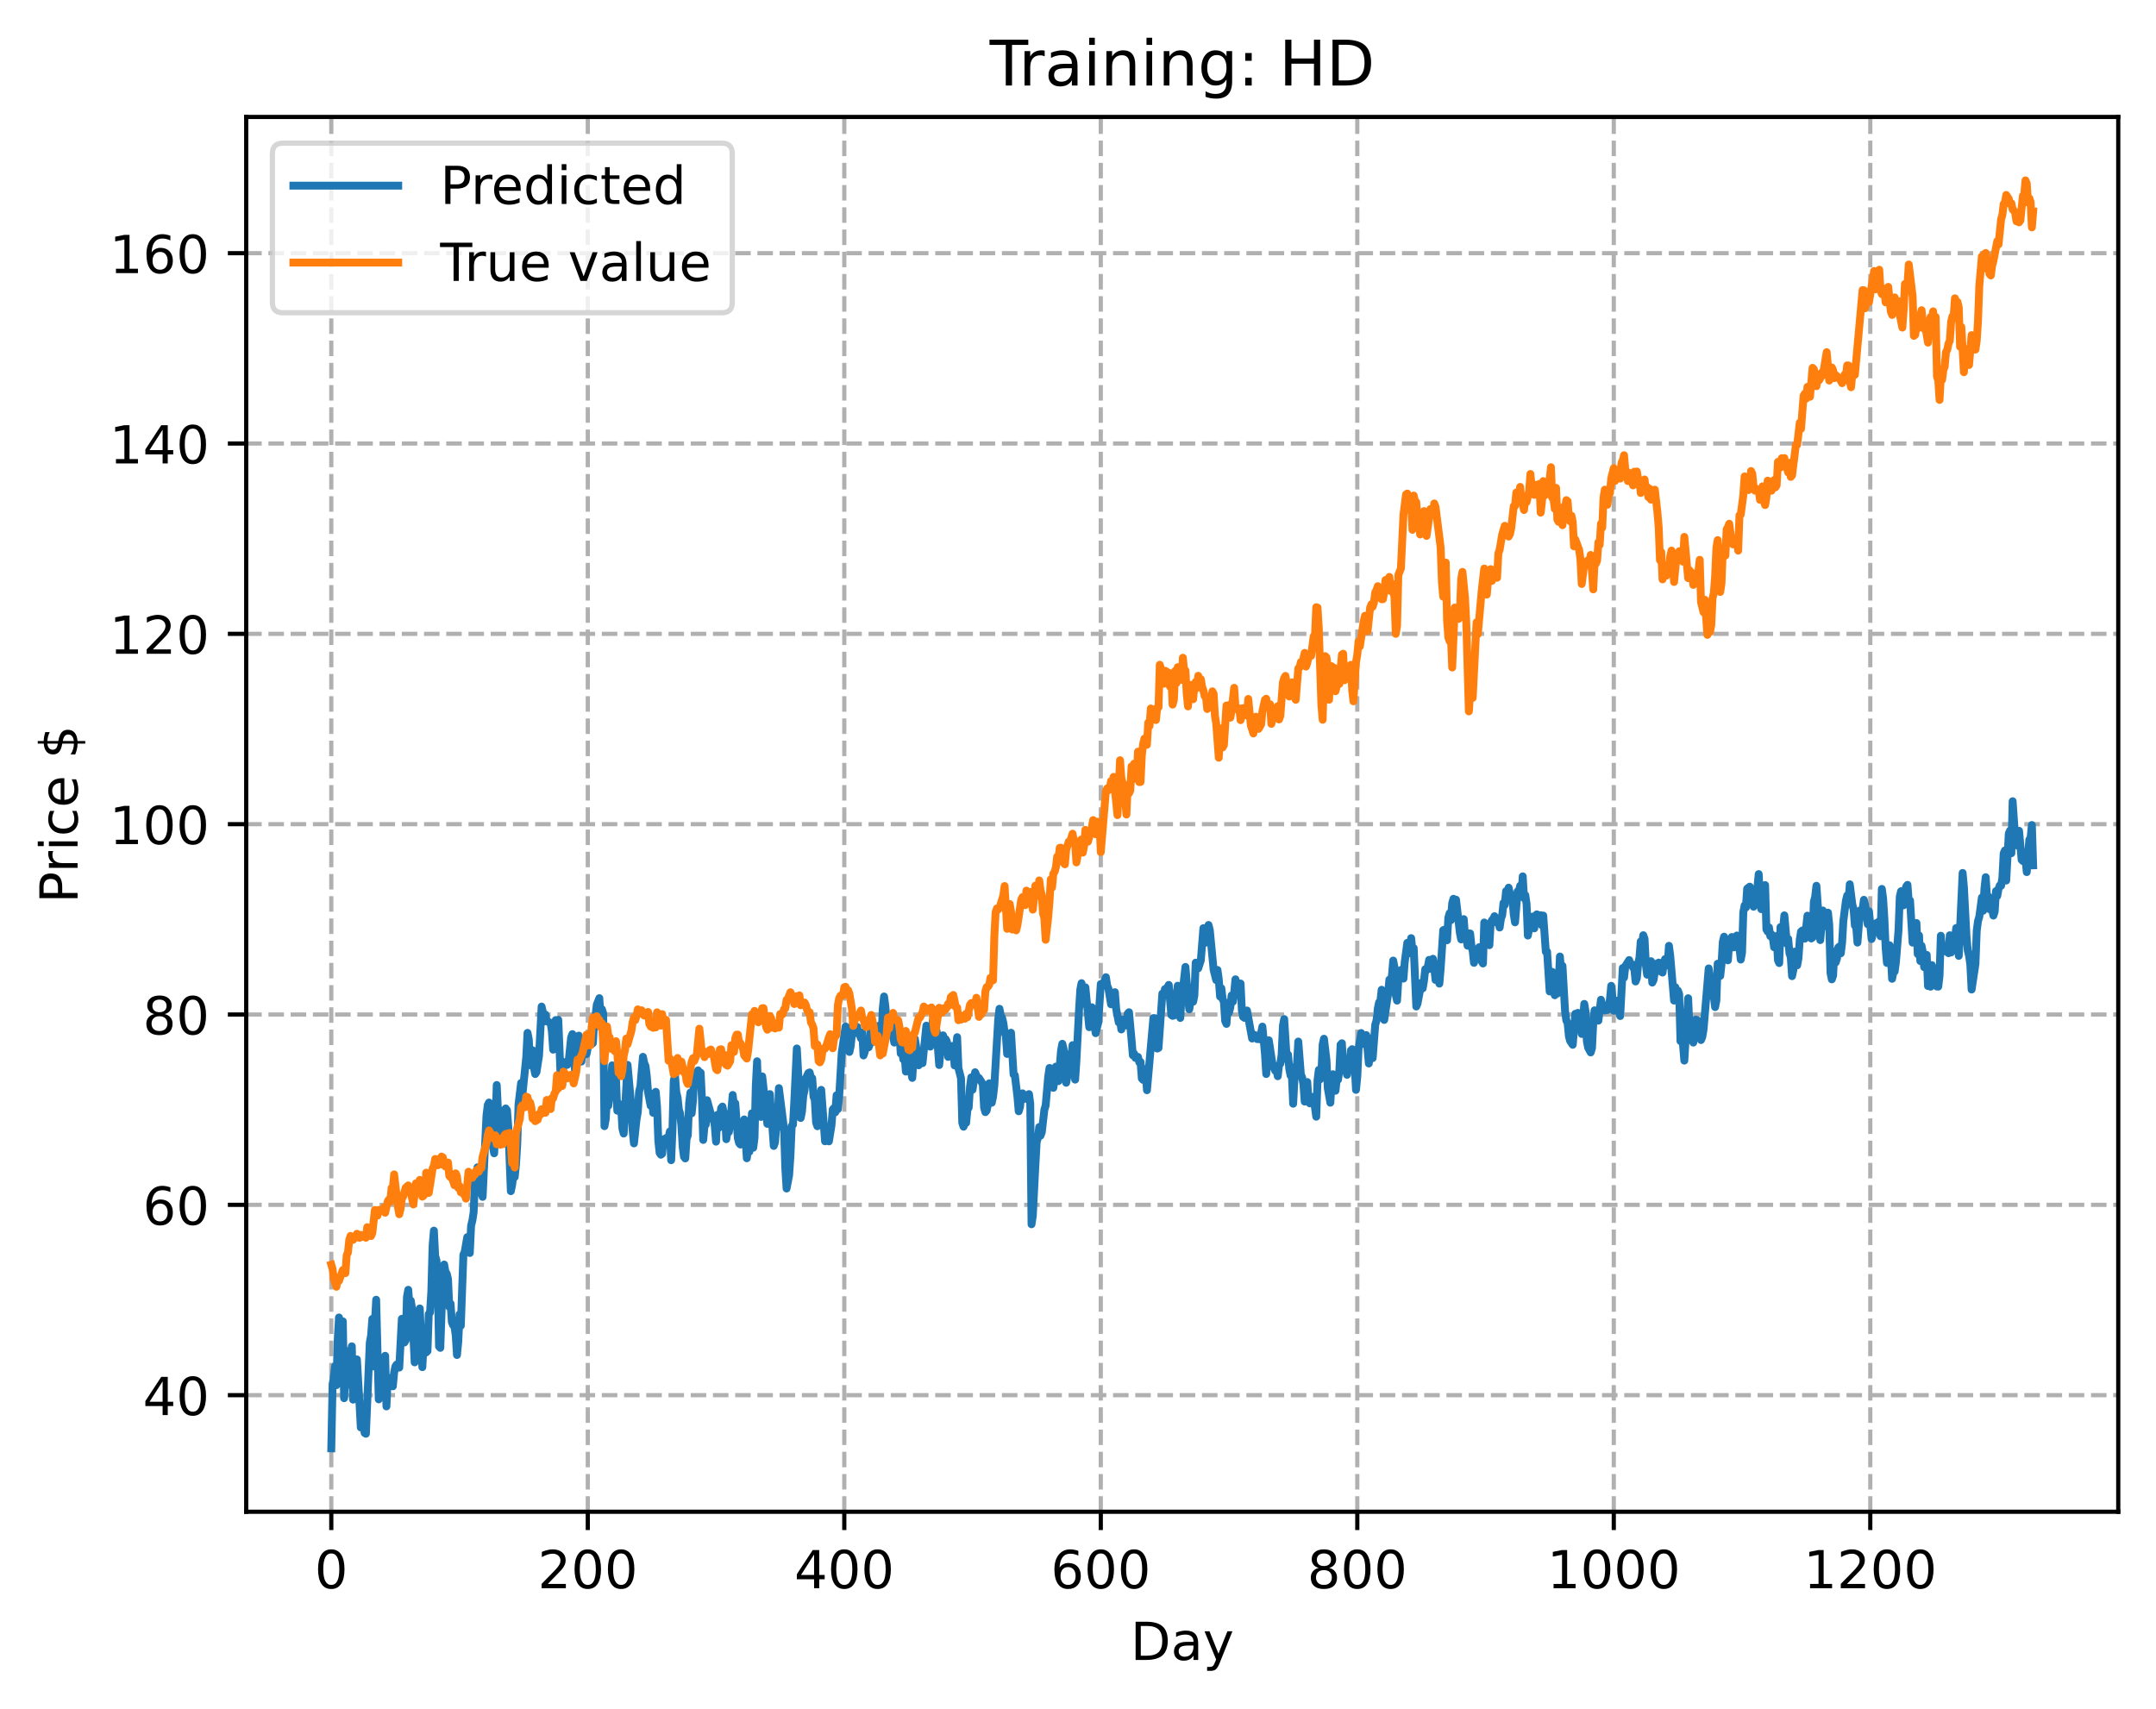 <?xml version="1.0" encoding="utf-8" standalone="no"?>
<!DOCTYPE svg PUBLIC "-//W3C//DTD SVG 1.1//EN"
  "http://www.w3.org/Graphics/SVG/1.1/DTD/svg11.dtd">
<!-- Created with matplotlib (https://matplotlib.org/) -->
<svg height="325.986pt" version="1.1" viewBox="0 0 411.286 325.986" width="411.286pt" xmlns="http://www.w3.org/2000/svg" xmlns:xlink="http://www.w3.org/1999/xlink">
 <defs>
  <style type="text/css">
*{stroke-linecap:butt;stroke-linejoin:round;}
  </style>
 </defs>
 <g id="figure_1">
  <g id="patch_1">
   <path d="M 0 325.986 
L 411.286 325.986 
L 411.286 0 
L 0 0 
z
" style="fill:#ffffff;"/>
  </g>
  <g id="axes_1">
   <g id="patch_2">
    <path d="M 46.966 288.43 
L 404.086 288.43 
L 404.086 22.318 
L 46.966 22.318 
z
" style="fill:#ffffff;"/>
   </g>
   <g id="matplotlib.axis_1">
    <g id="xtick_1">
     <g id="line2d_1">
      <path clip-path="url(#p7adb610b64)" d="M 63.198 288.43 
L 63.198 22.318 
" style="fill:none;stroke:#b0b0b0;stroke-dasharray:2.96,1.28;stroke-dashoffset:0;stroke-width:0.8;"/>
     </g>
     <g id="line2d_2">
      <defs>
       <path d="M 0 0 
L 0 3.5 
" id="m4e000597dd" style="stroke:#000000;stroke-width:0.8;"/>
      </defs>
      <g>
       <use style="stroke:#000000;stroke-width:0.8;" x="63.198" xlink:href="#m4e000597dd" y="288.43"/>
      </g>
     </g>
     <g id="text_1">
      <!-- 0 -->
      <defs>
       <path d="M 31.781 66.406 
Q 24.172 66.406 20.328 58.906 
Q 16.5 51.422 16.5 36.375 
Q 16.5 21.391 20.328 13.891 
Q 24.172 6.391 31.781 6.391 
Q 39.453 6.391 43.281 13.891 
Q 47.125 21.391 47.125 36.375 
Q 47.125 51.422 43.281 58.906 
Q 39.453 66.406 31.781 66.406 
z
M 31.781 74.219 
Q 44.047 74.219 50.516 64.516 
Q 56.984 54.828 56.984 36.375 
Q 56.984 17.969 50.516 8.266 
Q 44.047 -1.422 31.781 -1.422 
Q 19.531 -1.422 13.062 8.266 
Q 6.594 17.969 6.594 36.375 
Q 6.594 54.828 13.062 64.516 
Q 19.531 74.219 31.781 74.219 
z
" id="DejaVuSans-48"/>
      </defs>
      <g transform="translate(60.017 303.029)scale(0.1 -0.1)">
       <use xlink:href="#DejaVuSans-48"/>
      </g>
     </g>
    </g>
    <g id="xtick_2">
     <g id="line2d_3">
      <path clip-path="url(#p7adb610b64)" d="M 112.129 288.43 
L 112.129 22.318 
" style="fill:none;stroke:#b0b0b0;stroke-dasharray:2.96,1.28;stroke-dashoffset:0;stroke-width:0.8;"/>
     </g>
     <g id="line2d_4">
      <g>
       <use style="stroke:#000000;stroke-width:0.8;" x="112.129" xlink:href="#m4e000597dd" y="288.43"/>
      </g>
     </g>
     <g id="text_2">
      <!-- 200 -->
      <defs>
       <path d="M 19.188 8.297 
L 53.609 8.297 
L 53.609 0 
L 7.328 0 
L 7.328 8.297 
Q 12.938 14.109 22.625 23.891 
Q 32.328 33.688 34.812 36.531 
Q 39.547 41.844 41.422 45.531 
Q 43.312 49.219 43.312 52.781 
Q 43.312 58.594 39.234 62.25 
Q 35.156 65.922 28.609 65.922 
Q 23.969 65.922 18.812 64.312 
Q 13.672 62.703 7.812 59.422 
L 7.812 69.391 
Q 13.766 71.781 18.938 73 
Q 24.125 74.219 28.422 74.219 
Q 39.75 74.219 46.484 68.547 
Q 53.219 62.891 53.219 53.422 
Q 53.219 48.922 51.531 44.891 
Q 49.859 40.875 45.406 35.406 
Q 44.188 33.984 37.641 27.219 
Q 31.109 20.453 19.188 8.297 
z
" id="DejaVuSans-50"/>
      </defs>
      <g transform="translate(102.585 303.029)scale(0.1 -0.1)">
       <use xlink:href="#DejaVuSans-50"/>
       <use x="63.623" xlink:href="#DejaVuSans-48"/>
       <use x="127.246" xlink:href="#DejaVuSans-48"/>
      </g>
     </g>
    </g>
    <g id="xtick_3">
     <g id="line2d_5">
      <path clip-path="url(#p7adb610b64)" d="M 161.06 288.43 
L 161.06 22.318 
" style="fill:none;stroke:#b0b0b0;stroke-dasharray:2.96,1.28;stroke-dashoffset:0;stroke-width:0.8;"/>
     </g>
     <g id="line2d_6">
      <g>
       <use style="stroke:#000000;stroke-width:0.8;" x="161.06" xlink:href="#m4e000597dd" y="288.43"/>
      </g>
     </g>
     <g id="text_3">
      <!-- 400 -->
      <defs>
       <path d="M 37.797 64.312 
L 12.891 25.391 
L 37.797 25.391 
z
M 35.203 72.906 
L 47.609 72.906 
L 47.609 25.391 
L 58.016 25.391 
L 58.016 17.188 
L 47.609 17.188 
L 47.609 0 
L 37.797 0 
L 37.797 17.188 
L 4.891 17.188 
L 4.891 26.703 
z
" id="DejaVuSans-52"/>
      </defs>
      <g transform="translate(151.516 303.029)scale(0.1 -0.1)">
       <use xlink:href="#DejaVuSans-52"/>
       <use x="63.623" xlink:href="#DejaVuSans-48"/>
       <use x="127.246" xlink:href="#DejaVuSans-48"/>
      </g>
     </g>
    </g>
    <g id="xtick_4">
     <g id="line2d_7">
      <path clip-path="url(#p7adb610b64)" d="M 209.99 288.43 
L 209.99 22.318 
" style="fill:none;stroke:#b0b0b0;stroke-dasharray:2.96,1.28;stroke-dashoffset:0;stroke-width:0.8;"/>
     </g>
     <g id="line2d_8">
      <g>
       <use style="stroke:#000000;stroke-width:0.8;" x="209.99" xlink:href="#m4e000597dd" y="288.43"/>
      </g>
     </g>
     <g id="text_4">
      <!-- 600 -->
      <defs>
       <path d="M 33.016 40.375 
Q 26.375 40.375 22.484 35.828 
Q 18.609 31.297 18.609 23.391 
Q 18.609 15.531 22.484 10.953 
Q 26.375 6.391 33.016 6.391 
Q 39.656 6.391 43.531 10.953 
Q 47.406 15.531 47.406 23.391 
Q 47.406 31.297 43.531 35.828 
Q 39.656 40.375 33.016 40.375 
z
M 52.594 71.297 
L 52.594 62.312 
Q 48.875 64.062 45.094 64.984 
Q 41.312 65.922 37.594 65.922 
Q 27.828 65.922 22.672 59.328 
Q 17.531 52.734 16.797 39.406 
Q 19.672 43.656 24.016 45.922 
Q 28.375 48.188 33.594 48.188 
Q 44.578 48.188 50.953 41.516 
Q 57.328 34.859 57.328 23.391 
Q 57.328 12.156 50.688 5.359 
Q 44.047 -1.422 33.016 -1.422 
Q 20.359 -1.422 13.672 8.266 
Q 6.984 17.969 6.984 36.375 
Q 6.984 53.656 15.188 63.938 
Q 23.391 74.219 37.203 74.219 
Q 40.922 74.219 44.703 73.484 
Q 48.484 72.75 52.594 71.297 
z
" id="DejaVuSans-54"/>
      </defs>
      <g transform="translate(200.446 303.029)scale(0.1 -0.1)">
       <use xlink:href="#DejaVuSans-54"/>
       <use x="63.623" xlink:href="#DejaVuSans-48"/>
       <use x="127.246" xlink:href="#DejaVuSans-48"/>
      </g>
     </g>
    </g>
    <g id="xtick_5">
     <g id="line2d_9">
      <path clip-path="url(#p7adb610b64)" d="M 258.921 288.43 
L 258.921 22.318 
" style="fill:none;stroke:#b0b0b0;stroke-dasharray:2.96,1.28;stroke-dashoffset:0;stroke-width:0.8;"/>
     </g>
     <g id="line2d_10">
      <g>
       <use style="stroke:#000000;stroke-width:0.8;" x="258.921" xlink:href="#m4e000597dd" y="288.43"/>
      </g>
     </g>
     <g id="text_5">
      <!-- 800 -->
      <defs>
       <path d="M 31.781 34.625 
Q 24.75 34.625 20.719 30.859 
Q 16.703 27.094 16.703 20.516 
Q 16.703 13.922 20.719 10.156 
Q 24.75 6.391 31.781 6.391 
Q 38.812 6.391 42.859 10.172 
Q 46.922 13.969 46.922 20.516 
Q 46.922 27.094 42.891 30.859 
Q 38.875 34.625 31.781 34.625 
z
M 21.922 38.812 
Q 15.578 40.375 12.031 44.719 
Q 8.5 49.078 8.5 55.328 
Q 8.5 64.062 14.719 69.141 
Q 20.953 74.219 31.781 74.219 
Q 42.672 74.219 48.875 69.141 
Q 55.078 64.062 55.078 55.328 
Q 55.078 49.078 51.531 44.719 
Q 48 40.375 41.703 38.812 
Q 48.828 37.156 52.797 32.312 
Q 56.781 27.484 56.781 20.516 
Q 56.781 9.906 50.312 4.234 
Q 43.844 -1.422 31.781 -1.422 
Q 19.734 -1.422 13.25 4.234 
Q 6.781 9.906 6.781 20.516 
Q 6.781 27.484 10.781 32.312 
Q 14.797 37.156 21.922 38.812 
z
M 18.312 54.391 
Q 18.312 48.734 21.844 45.562 
Q 25.391 42.391 31.781 42.391 
Q 38.141 42.391 41.719 45.562 
Q 45.312 48.734 45.312 54.391 
Q 45.312 60.062 41.719 63.234 
Q 38.141 66.406 31.781 66.406 
Q 25.391 66.406 21.844 63.234 
Q 18.312 60.062 18.312 54.391 
z
" id="DejaVuSans-56"/>
      </defs>
      <g transform="translate(249.377 303.029)scale(0.1 -0.1)">
       <use xlink:href="#DejaVuSans-56"/>
       <use x="63.623" xlink:href="#DejaVuSans-48"/>
       <use x="127.246" xlink:href="#DejaVuSans-48"/>
      </g>
     </g>
    </g>
    <g id="xtick_6">
     <g id="line2d_11">
      <path clip-path="url(#p7adb610b64)" d="M 307.851 288.43 
L 307.851 22.318 
" style="fill:none;stroke:#b0b0b0;stroke-dasharray:2.96,1.28;stroke-dashoffset:0;stroke-width:0.8;"/>
     </g>
     <g id="line2d_12">
      <g>
       <use style="stroke:#000000;stroke-width:0.8;" x="307.851" xlink:href="#m4e000597dd" y="288.43"/>
      </g>
     </g>
     <g id="text_6">
      <!-- 1000 -->
      <defs>
       <path d="M 12.406 8.297 
L 28.516 8.297 
L 28.516 63.922 
L 10.984 60.406 
L 10.984 69.391 
L 28.422 72.906 
L 38.281 72.906 
L 38.281 8.297 
L 54.391 8.297 
L 54.391 0 
L 12.406 0 
z
" id="DejaVuSans-49"/>
      </defs>
      <g transform="translate(295.126 303.029)scale(0.1 -0.1)">
       <use xlink:href="#DejaVuSans-49"/>
       <use x="63.623" xlink:href="#DejaVuSans-48"/>
       <use x="127.246" xlink:href="#DejaVuSans-48"/>
       <use x="190.869" xlink:href="#DejaVuSans-48"/>
      </g>
     </g>
    </g>
    <g id="xtick_7">
     <g id="line2d_13">
      <path clip-path="url(#p7adb610b64)" d="M 356.782 288.43 
L 356.782 22.318 
" style="fill:none;stroke:#b0b0b0;stroke-dasharray:2.96,1.28;stroke-dashoffset:0;stroke-width:0.8;"/>
     </g>
     <g id="line2d_14">
      <g>
       <use style="stroke:#000000;stroke-width:0.8;" x="356.782" xlink:href="#m4e000597dd" y="288.43"/>
      </g>
     </g>
     <g id="text_7">
      <!-- 1200 -->
      <g transform="translate(344.057 303.029)scale(0.1 -0.1)">
       <use xlink:href="#DejaVuSans-49"/>
       <use x="63.623" xlink:href="#DejaVuSans-50"/>
       <use x="127.246" xlink:href="#DejaVuSans-48"/>
       <use x="190.869" xlink:href="#DejaVuSans-48"/>
      </g>
     </g>
    </g>
    <g id="text_8">
     <!-- Day -->
     <defs>
      <path d="M 19.672 64.797 
L 19.672 8.109 
L 31.594 8.109 
Q 46.688 8.109 53.688 14.938 
Q 60.688 21.781 60.688 36.531 
Q 60.688 51.172 53.688 57.984 
Q 46.688 64.797 31.594 64.797 
z
M 9.812 72.906 
L 30.078 72.906 
Q 51.266 72.906 61.172 64.094 
Q 71.094 55.281 71.094 36.531 
Q 71.094 17.672 61.125 8.828 
Q 51.172 0 30.078 0 
L 9.812 0 
z
" id="DejaVuSans-68"/>
      <path d="M 34.281 27.484 
Q 23.391 27.484 19.188 25 
Q 14.984 22.516 14.984 16.5 
Q 14.984 11.719 18.141 8.906 
Q 21.297 6.109 26.703 6.109 
Q 34.188 6.109 38.703 11.406 
Q 43.219 16.703 43.219 25.484 
L 43.219 27.484 
z
M 52.203 31.203 
L 52.203 0 
L 43.219 0 
L 43.219 8.297 
Q 40.141 3.328 35.547 0.953 
Q 30.953 -1.422 24.312 -1.422 
Q 15.922 -1.422 10.953 3.297 
Q 6 8.016 6 15.922 
Q 6 25.141 12.172 29.828 
Q 18.359 34.516 30.609 34.516 
L 43.219 34.516 
L 43.219 35.406 
Q 43.219 41.609 39.141 45 
Q 35.062 48.391 27.688 48.391 
Q 23 48.391 18.547 47.266 
Q 14.109 46.141 10.016 43.891 
L 10.016 52.203 
Q 14.938 54.109 19.578 55.047 
Q 24.219 56 28.609 56 
Q 40.484 56 46.344 49.844 
Q 52.203 43.703 52.203 31.203 
z
" id="DejaVuSans-97"/>
      <path d="M 32.172 -5.078 
Q 28.375 -14.844 24.75 -17.812 
Q 21.141 -20.797 15.094 -20.797 
L 7.906 -20.797 
L 7.906 -13.281 
L 13.188 -13.281 
Q 16.891 -13.281 18.938 -11.516 
Q 21 -9.766 23.484 -3.219 
L 25.094 0.875 
L 2.984 54.688 
L 12.5 54.688 
L 29.594 11.922 
L 46.688 54.688 
L 56.203 54.688 
z
" id="DejaVuSans-121"/>
     </defs>
     <g transform="translate(215.652 316.707)scale(0.1 -0.1)">
      <use xlink:href="#DejaVuSans-68"/>
      <use x="77.002" xlink:href="#DejaVuSans-97"/>
      <use x="138.281" xlink:href="#DejaVuSans-121"/>
     </g>
    </g>
   </g>
   <g id="matplotlib.axis_2">
    <g id="ytick_1">
     <g id="line2d_15">
      <path clip-path="url(#p7adb610b64)" d="M 46.966 266.188 
L 404.086 266.188 
" style="fill:none;stroke:#b0b0b0;stroke-dasharray:2.96,1.28;stroke-dashoffset:0;stroke-width:0.8;"/>
     </g>
     <g id="line2d_16">
      <defs>
       <path d="M 0 0 
L -3.5 0 
" id="m5c472d1775" style="stroke:#000000;stroke-width:0.8;"/>
      </defs>
      <g>
       <use style="stroke:#000000;stroke-width:0.8;" x="46.966" xlink:href="#m5c472d1775" y="266.188"/>
      </g>
     </g>
     <g id="text_9">
      <!-- 40 -->
      <g transform="translate(27.241 269.987)scale(0.1 -0.1)">
       <use xlink:href="#DejaVuSans-52"/>
       <use x="63.623" xlink:href="#DejaVuSans-48"/>
      </g>
     </g>
    </g>
    <g id="ytick_2">
     <g id="line2d_17">
      <path clip-path="url(#p7adb610b64)" d="M 46.966 229.874 
L 404.086 229.874 
" style="fill:none;stroke:#b0b0b0;stroke-dasharray:2.96,1.28;stroke-dashoffset:0;stroke-width:0.8;"/>
     </g>
     <g id="line2d_18">
      <g>
       <use style="stroke:#000000;stroke-width:0.8;" x="46.966" xlink:href="#m5c472d1775" y="229.874"/>
      </g>
     </g>
     <g id="text_10">
      <!-- 60 -->
      <g transform="translate(27.241 233.673)scale(0.1 -0.1)">
       <use xlink:href="#DejaVuSans-54"/>
       <use x="63.623" xlink:href="#DejaVuSans-48"/>
      </g>
     </g>
    </g>
    <g id="ytick_3">
     <g id="line2d_19">
      <path clip-path="url(#p7adb610b64)" d="M 46.966 193.56 
L 404.086 193.56 
" style="fill:none;stroke:#b0b0b0;stroke-dasharray:2.96,1.28;stroke-dashoffset:0;stroke-width:0.8;"/>
     </g>
     <g id="line2d_20">
      <g>
       <use style="stroke:#000000;stroke-width:0.8;" x="46.966" xlink:href="#m5c472d1775" y="193.56"/>
      </g>
     </g>
     <g id="text_11">
      <!-- 80 -->
      <g transform="translate(27.241 197.359)scale(0.1 -0.1)">
       <use xlink:href="#DejaVuSans-56"/>
       <use x="63.623" xlink:href="#DejaVuSans-48"/>
      </g>
     </g>
    </g>
    <g id="ytick_4">
     <g id="line2d_21">
      <path clip-path="url(#p7adb610b64)" d="M 46.966 157.246 
L 404.086 157.246 
" style="fill:none;stroke:#b0b0b0;stroke-dasharray:2.96,1.28;stroke-dashoffset:0;stroke-width:0.8;"/>
     </g>
     <g id="line2d_22">
      <g>
       <use style="stroke:#000000;stroke-width:0.8;" x="46.966" xlink:href="#m5c472d1775" y="157.246"/>
      </g>
     </g>
     <g id="text_12">
      <!-- 100 -->
      <g transform="translate(20.878 161.045)scale(0.1 -0.1)">
       <use xlink:href="#DejaVuSans-49"/>
       <use x="63.623" xlink:href="#DejaVuSans-48"/>
       <use x="127.246" xlink:href="#DejaVuSans-48"/>
      </g>
     </g>
    </g>
    <g id="ytick_5">
     <g id="line2d_23">
      <path clip-path="url(#p7adb610b64)" d="M 46.966 120.932 
L 404.086 120.932 
" style="fill:none;stroke:#b0b0b0;stroke-dasharray:2.96,1.28;stroke-dashoffset:0;stroke-width:0.8;"/>
     </g>
     <g id="line2d_24">
      <g>
       <use style="stroke:#000000;stroke-width:0.8;" x="46.966" xlink:href="#m5c472d1775" y="120.932"/>
      </g>
     </g>
     <g id="text_13">
      <!-- 120 -->
      <g transform="translate(20.878 124.731)scale(0.1 -0.1)">
       <use xlink:href="#DejaVuSans-49"/>
       <use x="63.623" xlink:href="#DejaVuSans-50"/>
       <use x="127.246" xlink:href="#DejaVuSans-48"/>
      </g>
     </g>
    </g>
    <g id="ytick_6">
     <g id="line2d_25">
      <path clip-path="url(#p7adb610b64)" d="M 46.966 84.618 
L 404.086 84.618 
" style="fill:none;stroke:#b0b0b0;stroke-dasharray:2.96,1.28;stroke-dashoffset:0;stroke-width:0.8;"/>
     </g>
     <g id="line2d_26">
      <g>
       <use style="stroke:#000000;stroke-width:0.8;" x="46.966" xlink:href="#m5c472d1775" y="84.618"/>
      </g>
     </g>
     <g id="text_14">
      <!-- 140 -->
      <g transform="translate(20.878 88.417)scale(0.1 -0.1)">
       <use xlink:href="#DejaVuSans-49"/>
       <use x="63.623" xlink:href="#DejaVuSans-52"/>
       <use x="127.246" xlink:href="#DejaVuSans-48"/>
      </g>
     </g>
    </g>
    <g id="ytick_7">
     <g id="line2d_27">
      <path clip-path="url(#p7adb610b64)" d="M 46.966 48.304 
L 404.086 48.304 
" style="fill:none;stroke:#b0b0b0;stroke-dasharray:2.96,1.28;stroke-dashoffset:0;stroke-width:0.8;"/>
     </g>
     <g id="line2d_28">
      <g>
       <use style="stroke:#000000;stroke-width:0.8;" x="46.966" xlink:href="#m5c472d1775" y="48.304"/>
      </g>
     </g>
     <g id="text_15">
      <!-- 160 -->
      <g transform="translate(20.878 52.103)scale(0.1 -0.1)">
       <use xlink:href="#DejaVuSans-49"/>
       <use x="63.623" xlink:href="#DejaVuSans-54"/>
       <use x="127.246" xlink:href="#DejaVuSans-48"/>
      </g>
     </g>
    </g>
    <g id="text_16">
     <!-- Price $ -->
     <defs>
      <path d="M 19.672 64.797 
L 19.672 37.406 
L 32.078 37.406 
Q 38.969 37.406 42.719 40.969 
Q 46.484 44.531 46.484 51.125 
Q 46.484 57.672 42.719 61.234 
Q 38.969 64.797 32.078 64.797 
z
M 9.812 72.906 
L 32.078 72.906 
Q 44.344 72.906 50.609 67.359 
Q 56.891 61.812 56.891 51.125 
Q 56.891 40.328 50.609 34.812 
Q 44.344 29.297 32.078 29.297 
L 19.672 29.297 
L 19.672 0 
L 9.812 0 
z
" id="DejaVuSans-80"/>
      <path d="M 41.109 46.297 
Q 39.594 47.172 37.812 47.578 
Q 36.031 48 33.891 48 
Q 26.266 48 22.188 43.047 
Q 18.109 38.094 18.109 28.812 
L 18.109 0 
L 9.078 0 
L 9.078 54.688 
L 18.109 54.688 
L 18.109 46.188 
Q 20.953 51.172 25.484 53.578 
Q 30.031 56 36.531 56 
Q 37.453 56 38.578 55.875 
Q 39.703 55.766 41.062 55.516 
z
" id="DejaVuSans-114"/>
      <path d="M 9.422 54.688 
L 18.406 54.688 
L 18.406 0 
L 9.422 0 
z
M 9.422 75.984 
L 18.406 75.984 
L 18.406 64.594 
L 9.422 64.594 
z
" id="DejaVuSans-105"/>
      <path d="M 48.781 52.594 
L 48.781 44.188 
Q 44.969 46.297 41.141 47.344 
Q 37.312 48.391 33.406 48.391 
Q 24.656 48.391 19.812 42.844 
Q 14.984 37.312 14.984 27.297 
Q 14.984 17.281 19.812 11.734 
Q 24.656 6.203 33.406 6.203 
Q 37.312 6.203 41.141 7.25 
Q 44.969 8.297 48.781 10.406 
L 48.781 2.094 
Q 45.016 0.344 40.984 -0.531 
Q 36.969 -1.422 32.422 -1.422 
Q 20.062 -1.422 12.781 6.344 
Q 5.516 14.109 5.516 27.297 
Q 5.516 40.672 12.859 48.328 
Q 20.219 56 33.016 56 
Q 37.156 56 41.109 55.141 
Q 45.062 54.297 48.781 52.594 
z
" id="DejaVuSans-99"/>
      <path d="M 56.203 29.594 
L 56.203 25.203 
L 14.891 25.203 
Q 15.484 15.922 20.484 11.062 
Q 25.484 6.203 34.422 6.203 
Q 39.594 6.203 44.453 7.469 
Q 49.312 8.734 54.109 11.281 
L 54.109 2.781 
Q 49.266 0.734 44.188 -0.344 
Q 39.109 -1.422 33.891 -1.422 
Q 20.797 -1.422 13.156 6.188 
Q 5.516 13.812 5.516 26.812 
Q 5.516 40.234 12.766 48.109 
Q 20.016 56 32.328 56 
Q 43.359 56 49.781 48.891 
Q 56.203 41.797 56.203 29.594 
z
M 47.219 32.234 
Q 47.125 39.594 43.094 43.984 
Q 39.062 48.391 32.422 48.391 
Q 24.906 48.391 20.391 44.141 
Q 15.875 39.891 15.188 32.172 
z
" id="DejaVuSans-101"/>
      <path id="DejaVuSans-32"/>
      <path d="M 33.797 -14.703 
L 28.906 -14.703 
L 28.859 0 
Q 23.734 0.094 18.609 1.188 
Q 13.484 2.297 8.297 4.5 
L 8.297 13.281 
Q 13.281 10.156 18.375 8.562 
Q 23.484 6.984 28.906 6.938 
L 28.906 29.203 
Q 18.109 30.953 13.203 35.156 
Q 8.297 39.359 8.297 46.688 
Q 8.297 54.641 13.625 59.219 
Q 18.953 63.812 28.906 64.5 
L 28.906 75.984 
L 33.797 75.984 
L 33.797 64.656 
Q 38.328 64.453 42.578 63.688 
Q 46.828 62.938 50.875 61.625 
L 50.875 53.078 
Q 46.828 55.125 42.547 56.25 
Q 38.281 57.375 33.797 57.562 
L 33.797 36.719 
Q 44.875 35.016 50.094 30.609 
Q 55.328 26.219 55.328 18.609 
Q 55.328 10.359 49.781 5.594 
Q 44.234 0.828 33.797 0.094 
z
M 28.906 37.594 
L 28.906 57.625 
Q 23.25 56.984 20.266 54.391 
Q 17.281 51.812 17.281 47.516 
Q 17.281 43.312 20.031 40.969 
Q 22.797 38.625 28.906 37.594 
z
M 33.797 28.219 
L 33.797 7.078 
Q 39.984 7.906 43.141 10.594 
Q 46.297 13.281 46.297 17.672 
Q 46.297 21.969 43.281 24.5 
Q 40.281 27.047 33.797 28.219 
z
" id="DejaVuSans-36"/>
     </defs>
     <g transform="translate(14.798 172.342)rotate(-90)scale(0.1 -0.1)">
      <use xlink:href="#DejaVuSans-80"/>
      <use x="58.553" xlink:href="#DejaVuSans-114"/>
      <use x="99.666" xlink:href="#DejaVuSans-105"/>
      <use x="127.449" xlink:href="#DejaVuSans-99"/>
      <use x="182.43" xlink:href="#DejaVuSans-101"/>
      <use x="243.953" xlink:href="#DejaVuSans-32"/>
      <use x="275.74" xlink:href="#DejaVuSans-36"/>
     </g>
    </g>
   </g>
   <g id="line2d_29">
    <path clip-path="url(#p7adb610b64)" d="M 63.198 276.334 
L 63.443 264.151 
L 63.688 262.743 
L 63.932 260.615 
L 64.177 264.276 
L 64.422 255.632 
L 64.666 251.366 
L 64.911 253.824 
L 65.156 253.958 
L 65.4 252.099 
L 65.645 266.771 
L 66.134 257.774 
L 66.379 258.454 
L 66.868 264.276 
L 67.113 256.869 
L 67.357 267.044 
L 67.602 263.987 
L 67.847 266.729 
L 68.091 259.368 
L 68.581 267.798 
L 68.825 272.355 
L 69.315 271.57 
L 69.559 273.405 
L 69.804 273.554 
L 70.538 256.18 
L 70.783 254.841 
L 71.027 251.644 
L 71.272 260.714 
L 71.517 252.445 
L 71.761 247.978 
L 72.251 266.992 
L 72.74 264.235 
L 72.984 259.471 
L 73.229 259.952 
L 73.474 258.674 
L 73.718 268.339 
L 73.963 263.039 
L 74.208 264.585 
L 74.452 262.928 
L 74.697 263.97 
L 74.942 264.503 
L 75.186 261.863 
L 75.431 260.685 
L 75.676 260.34 
L 75.92 260.537 
L 76.165 260.933 
L 76.654 251.624 
L 76.899 251.638 
L 77.144 256.143 
L 77.388 255.745 
L 77.633 247.432 
L 77.878 246.084 
L 78.122 249.298 
L 78.367 248.153 
L 78.611 249.736 
L 79.101 259.933 
L 79.345 255.97 
L 79.59 258.14 
L 79.835 257.556 
L 80.079 249.645 
L 80.569 260.847 
L 80.813 256.371 
L 81.058 256.346 
L 81.303 258.037 
L 81.547 257.777 
L 81.792 250.708 
L 82.037 250.407 
L 82.281 246.412 
L 82.526 237.665 
L 82.771 234.797 
L 83.015 239.627 
L 83.26 240.461 
L 83.505 243.943 
L 83.749 256.89 
L 83.994 257.165 
L 84.483 243.399 
L 84.728 241.262 
L 84.972 242.657 
L 85.217 243.001 
L 85.462 244.025 
L 85.706 249.346 
L 85.951 248.72 
L 86.196 252.224 
L 86.44 252.838 
L 86.685 253.056 
L 86.93 254.722 
L 87.174 258.526 
L 87.419 256.032 
L 87.664 250.762 
L 87.908 252.953 
L 88.398 239.395 
L 88.642 238.878 
L 89.132 236.039 
L 89.376 236.833 
L 89.621 239.067 
L 89.866 233.86 
L 90.11 232.87 
L 90.355 231.283 
L 90.599 225.223 
L 90.844 224.448 
L 91.089 222.715 
L 91.333 222.791 
L 91.823 227.518 
L 92.067 228.357 
L 92.801 212.858 
L 93.046 210.84 
L 93.291 210.35 
L 93.535 211.083 
L 94.025 218.784 
L 94.269 220.047 
L 94.514 214.914 
L 94.759 207.009 
L 95.248 217.246 
L 95.493 212.901 
L 95.737 213.708 
L 95.982 215.171 
L 96.227 211.826 
L 96.471 211.484 
L 96.716 211.821 
L 96.96 214.935 
L 97.45 227.269 
L 97.694 226.077 
L 97.939 224.111 
L 98.184 224.576 
L 98.428 222.241 
L 98.673 218.299 
L 98.918 210.677 
L 99.407 206.625 
L 99.652 208.908 
L 100.386 201.761 
L 100.63 197.061 
L 100.875 198.316 
L 101.12 203.239 
L 101.609 200.386 
L 101.854 203.67 
L 102.098 204.922 
L 102.343 204.55 
L 102.832 201.401 
L 103.321 192.049 
L 103.566 193.172 
L 103.811 194.88 
L 104.055 193.577 
L 104.3 194.845 
L 104.545 194.901 
L 104.789 195.108 
L 105.034 195.138 
L 105.279 196.783 
L 105.523 200.27 
L 105.768 198.14 
L 106.013 194.617 
L 106.257 196.102 
L 106.502 194.572 
L 106.991 206.402 
L 107.236 206.961 
L 107.481 202.615 
L 107.725 202.906 
L 107.97 202.841 
L 108.215 203.166 
L 108.459 202.684 
L 108.948 197.947 
L 109.193 197.295 
L 109.682 204.089 
L 109.927 202.74 
L 110.416 197.591 
L 110.661 199.116 
L 110.906 202.554 
L 111.15 199.338 
L 111.395 198.223 
L 111.884 201.133 
L 112.374 198.661 
L 112.618 198.796 
L 112.863 199.226 
L 113.108 199.014 
L 113.352 194.683 
L 113.597 193.788 
L 113.842 191.699 
L 114.331 190.444 
L 114.575 194.289 
L 114.82 192.548 
L 115.065 193.339 
L 115.309 214.866 
L 115.554 213.532 
L 115.799 209.479 
L 116.043 210.972 
L 116.533 207.035 
L 116.777 203.262 
L 117.022 205.902 
L 117.267 205.381 
L 117.511 205.961 
L 117.756 211.913 
L 118.001 211.66 
L 118.245 210.684 
L 118.49 211.284 
L 118.735 215.353 
L 118.979 216.274 
L 119.713 203.165 
L 120.447 211.286 
L 120.692 215.763 
L 120.936 218.155 
L 121.426 213.588 
L 121.67 212.166 
L 121.915 208.239 
L 122.16 207.297 
L 122.649 201.637 
L 122.894 202.83 
L 123.138 203.382 
L 123.383 205.308 
L 123.628 208.401 
L 124.117 210.967 
L 124.362 208.719 
L 124.606 212.324 
L 124.851 211.552 
L 125.096 208.308 
L 125.34 211.199 
L 125.585 217.667 
L 125.83 219.96 
L 126.074 220.317 
L 126.319 220.121 
L 126.563 217.388 
L 126.808 217.399 
L 127.053 217.139 
L 127.297 218.132 
L 127.787 215.871 
L 128.031 221.357 
L 128.276 215.738 
L 128.521 206.23 
L 128.765 205.234 
L 129.01 208.38 
L 129.255 209.382 
L 129.499 211.667 
L 129.744 212.469 
L 129.989 214.805 
L 130.233 218.851 
L 130.478 220.698 
L 130.723 221.024 
L 130.967 217.308 
L 131.212 216.595 
L 131.457 210.482 
L 131.701 208.455 
L 131.946 212.42 
L 132.191 210.018 
L 132.435 204.836 
L 132.68 207.05 
L 132.924 206.807 
L 133.169 204.219 
L 133.414 207.038 
L 133.658 204.657 
L 133.903 209.585 
L 134.148 217.494 
L 134.392 214.79 
L 134.637 214.567 
L 134.882 209.914 
L 135.86 213.527 
L 136.105 213.259 
L 136.35 214.812 
L 136.594 217.824 
L 136.839 212.721 
L 137.084 215.206 
L 137.573 211.414 
L 137.818 211.125 
L 138.062 212.395 
L 138.307 212.714 
L 138.551 217.351 
L 138.796 215.82 
L 139.041 215.982 
L 139.285 214.304 
L 139.775 208.912 
L 140.019 211.204 
L 140.264 210.5 
L 140.753 217.168 
L 140.998 218.093 
L 141.243 218.373 
L 141.487 216.666 
L 141.732 217.017 
L 141.977 213.58 
L 142.466 220.993 
L 142.711 219.091 
L 142.955 219.742 
L 143.445 212.402 
L 143.689 218.986 
L 143.934 217.092 
L 144.178 207.172 
L 144.423 202.482 
L 144.668 209.976 
L 144.912 212.016 
L 145.157 213.102 
L 145.402 205.36 
L 145.891 209.664 
L 146.38 214.428 
L 146.87 208.75 
L 147.114 213.216 
L 147.359 215.279 
L 147.604 218.641 
L 147.848 217.94 
L 148.093 214.693 
L 148.338 215.112 
L 148.582 207.607 
L 149.561 215.363 
L 149.806 222.895 
L 150.05 226.766 
L 150.539 224.21 
L 150.784 220.567 
L 151.029 214.811 
L 151.273 214.584 
L 151.518 210.245 
L 152.007 200.037 
L 152.741 213.308 
L 152.986 212.099 
L 153.231 209.115 
L 153.475 208.016 
L 153.72 205.761 
L 154.209 204.723 
L 154.454 204.617 
L 154.699 205.716 
L 154.943 205.705 
L 155.188 209.211 
L 155.433 209.865 
L 155.677 214.152 
L 155.922 214.875 
L 156.411 209.116 
L 156.656 207.936 
L 157.39 217.753 
L 157.879 216.652 
L 158.124 217.766 
L 158.613 214.741 
L 158.858 211.671 
L 159.102 211.403 
L 159.347 212.217 
L 159.592 208.962 
L 159.836 211.63 
L 160.081 209.245 
L 160.57 200.885 
L 161.304 195.848 
L 161.549 196.5 
L 161.794 198.149 
L 162.038 200.706 
L 162.283 199.568 
L 162.772 194.846 
L 163.261 197.097 
L 163.506 195.914 
L 163.751 197.107 
L 163.995 197.39 
L 164.24 198.111 
L 164.485 196.986 
L 164.729 201.376 
L 164.974 200.66 
L 165.219 199.234 
L 165.463 198.511 
L 165.708 199.821 
L 165.953 199.16 
L 166.197 194.155 
L 166.442 197.543 
L 166.687 198.732 
L 166.931 197.093 
L 167.176 196.673 
L 167.421 195.921 
L 167.665 195.716 
L 167.91 197.729 
L 168.154 198.22 
L 168.399 192.426 
L 168.644 190.121 
L 168.888 191.944 
L 169.378 197.382 
L 169.622 195.294 
L 169.867 195.228 
L 170.601 198.919 
L 170.846 196.788 
L 171.09 196.061 
L 171.335 194.884 
L 171.58 197.09 
L 171.824 201.001 
L 172.069 200.139 
L 172.314 202.126 
L 172.558 201.274 
L 172.803 204.451 
L 173.048 202.326 
L 173.292 201.704 
L 174.026 205.663 
L 174.515 198.191 
L 174.76 199.637 
L 175.005 203.088 
L 175.249 203.253 
L 175.739 202.001 
L 175.983 202.846 
L 176.717 195.687 
L 176.962 196.101 
L 177.207 197.447 
L 177.451 199.691 
L 177.696 198.678 
L 177.941 194.745 
L 178.185 195.786 
L 178.43 198.268 
L 178.675 196.709 
L 179.164 203.204 
L 179.653 197.84 
L 179.898 197.533 
L 180.142 198.331 
L 180.387 198.251 
L 180.632 198.715 
L 180.876 201.652 
L 181.121 201.015 
L 181.366 201.105 
L 181.61 199.567 
L 181.855 199.941 
L 182.1 203.284 
L 182.589 197.881 
L 182.834 203.796 
L 183.323 205.719 
L 183.568 214.246 
L 183.812 214.971 
L 184.057 214.111 
L 184.302 214.249 
L 184.546 211.743 
L 184.791 211.331 
L 185.036 207.386 
L 185.28 205.561 
L 185.525 207.925 
L 186.014 204.578 
L 186.503 205.725 
L 186.748 205.677 
L 187.237 206.436 
L 187.482 206.889 
L 187.727 211.314 
L 187.971 212.192 
L 188.216 211.899 
L 188.461 210.697 
L 188.705 206.687 
L 189.195 210.397 
L 189.439 209.242 
L 189.684 207.102 
L 190.418 194.603 
L 190.663 192.466 
L 190.907 193.764 
L 191.152 194.157 
L 191.397 195.146 
L 191.641 196.94 
L 191.886 197.726 
L 192.13 201.088 
L 192.375 200.375 
L 192.62 197.218 
L 192.864 197.035 
L 193.354 205.011 
L 193.598 205.164 
L 194.088 209.213 
L 194.332 212.031 
L 194.577 211.185 
L 194.822 208.815 
L 195.066 208.603 
L 195.311 209.642 
L 195.8 209.628 
L 196.29 208.747 
L 196.534 210.521 
L 196.779 233.583 
L 197.024 231.948 
L 197.513 222.36 
L 197.758 217.906 
L 198.002 217.083 
L 198.247 215.029 
L 198.491 216.68 
L 198.736 216.016 
L 199.225 211.738 
L 199.47 210.963 
L 199.959 205.424 
L 200.204 203.76 
L 200.449 203.875 
L 200.938 207.55 
L 201.183 205.938 
L 201.427 203.502 
L 201.672 205.489 
L 201.917 206.272 
L 202.406 200.47 
L 202.651 199.148 
L 202.895 200.108 
L 203.385 206.589 
L 203.629 205.304 
L 203.874 201.159 
L 204.118 202.813 
L 204.363 201.958 
L 204.608 199.408 
L 204.852 200.695 
L 205.097 205.99 
L 205.342 202.346 
L 205.831 192.826 
L 206.076 188.846 
L 206.32 187.583 
L 206.565 190.217 
L 206.81 191.515 
L 207.054 188.377 
L 207.788 195.984 
L 208.033 194.971 
L 208.278 192.173 
L 209.012 197.124 
L 209.501 195.125 
L 209.99 187.737 
L 210.235 187.811 
L 210.479 187.734 
L 210.969 186.445 
L 211.213 188.056 
L 211.458 188.658 
L 211.947 191.617 
L 212.437 190.208 
L 212.681 189.299 
L 212.926 192.498 
L 213.415 195.075 
L 213.66 194.422 
L 213.905 196.414 
L 214.149 194.529 
L 214.394 194.815 
L 214.639 195.664 
L 214.883 195.524 
L 215.128 193.387 
L 215.373 193.126 
L 215.862 198.437 
L 216.106 201.347 
L 216.351 201.03 
L 216.596 201.844 
L 216.84 201.875 
L 217.085 201.653 
L 217.33 202.676 
L 217.574 202.603 
L 217.819 205.782 
L 218.064 206.033 
L 218.308 203.972 
L 218.553 204.298 
L 218.798 208.008 
L 220.021 194.244 
L 220.266 194.247 
L 220.755 200.061 
L 221 199.948 
L 221.734 189.571 
L 221.978 190.08 
L 222.223 188.712 
L 222.467 188.792 
L 222.957 187.913 
L 223.446 193.643 
L 223.691 193.821 
L 223.935 193.762 
L 224.425 190.198 
L 224.669 188.069 
L 225.159 194.221 
L 225.403 189.762 
L 225.648 188.791 
L 226.137 184.479 
L 226.627 190.217 
L 226.871 192.575 
L 227.116 190.986 
L 227.361 188.414 
L 227.605 191.125 
L 227.85 189.897 
L 228.094 183.667 
L 228.339 184.533 
L 228.584 184.752 
L 229.073 183.232 
L 229.562 177.087 
L 229.807 179.937 
L 230.296 178.881 
L 230.541 176.48 
L 230.786 177.457 
L 231.52 185.073 
L 232.009 186.993 
L 232.254 185.066 
L 232.498 186.86 
L 232.743 190.14 
L 232.988 188.557 
L 233.232 190.638 
L 233.477 191.131 
L 233.722 194.833 
L 233.966 195.353 
L 234.211 192.085 
L 234.455 193.179 
L 234.7 192.199 
L 234.945 189.924 
L 235.189 191.119 
L 235.434 189.417 
L 235.679 186.843 
L 235.923 188.011 
L 236.168 188.222 
L 236.413 187.631 
L 236.657 187.649 
L 236.902 192.8 
L 237.147 194.013 
L 237.391 194.199 
L 237.636 193.714 
L 237.881 192.798 
L 238.859 198.146 
L 239.104 197.997 
L 239.349 197.453 
L 239.593 197.624 
L 239.838 198.258 
L 240.082 198.036 
L 240.327 198.294 
L 240.816 195.87 
L 241.306 201.017 
L 241.55 204.92 
L 241.795 200.387 
L 242.04 198.476 
L 242.774 203.23 
L 243.263 204.297 
L 243.508 204.061 
L 243.752 205.339 
L 243.997 203.211 
L 244.242 202.934 
L 244.486 201.257 
L 244.731 195.705 
L 244.976 194.434 
L 245.465 202.099 
L 245.709 201.218 
L 245.954 203.999 
L 246.199 205.214 
L 246.443 205.153 
L 246.688 210.591 
L 246.933 205.955 
L 247.177 203.703 
L 247.422 202.948 
L 247.667 198.719 
L 248.156 204.972 
L 248.401 205.577 
L 248.645 206.855 
L 248.89 210.176 
L 249.379 206.447 
L 249.624 210.017 
L 249.869 210.518 
L 250.113 210.059 
L 250.358 209.278 
L 250.603 209.524 
L 251.092 213.062 
L 251.337 206.094 
L 251.581 204.129 
L 251.826 205.933 
L 252.07 204.979 
L 252.315 199.277 
L 252.56 198.186 
L 253.049 202.272 
L 253.294 207.636 
L 253.783 210.394 
L 254.028 206.136 
L 254.272 204.957 
L 254.762 208.112 
L 255.006 205.904 
L 255.251 205.994 
L 255.496 204.213 
L 255.74 199.303 
L 255.985 199.042 
L 256.23 203.677 
L 256.474 202.829 
L 256.964 205.07 
L 257.208 203.065 
L 257.453 203.25 
L 257.697 200.423 
L 257.942 200.174 
L 258.187 200.89 
L 258.431 203.543 
L 258.676 207.946 
L 258.921 205.458 
L 259.165 200.081 
L 259.655 197.092 
L 260.144 199.183 
L 260.389 197.752 
L 260.633 197.488 
L 261.123 202.91 
L 261.612 198.132 
L 261.857 201.886 
L 262.346 195.506 
L 262.591 194.704 
L 262.835 192.403 
L 263.08 191.242 
L 263.325 191.018 
L 263.569 188.838 
L 264.058 194.599 
L 264.792 189.659 
L 265.037 186.915 
L 265.282 187.318 
L 265.526 186.176 
L 265.771 183.268 
L 266.016 184.568 
L 266.26 189.821 
L 266.505 190.918 
L 266.75 186.983 
L 267.239 185.08 
L 267.484 184.967 
L 267.728 186.715 
L 267.973 183.517 
L 268.462 179.884 
L 268.707 181.486 
L 268.952 181.878 
L 269.196 178.99 
L 269.441 181.383 
L 269.685 180.89 
L 270.175 192.04 
L 270.419 191.449 
L 271.153 187.512 
L 271.398 188.58 
L 271.643 187.14 
L 271.887 184.908 
L 272.132 185.116 
L 272.377 184.454 
L 272.621 183.136 
L 272.866 184.536 
L 273.111 184.88 
L 273.355 182.925 
L 273.6 184.558 
L 273.845 186.968 
L 274.089 184.303 
L 274.334 186.622 
L 274.579 187.673 
L 274.823 184.821 
L 275.313 177.474 
L 275.557 177.369 
L 276.046 179.404 
L 276.291 175.077 
L 276.536 174.23 
L 276.78 175.567 
L 277.025 172.311 
L 277.27 171.481 
L 277.514 173.374 
L 277.759 171.652 
L 278.493 178.009 
L 278.738 179.233 
L 278.982 179.008 
L 279.227 175.359 
L 279.472 178.602 
L 279.716 178.947 
L 279.961 180.436 
L 280.206 178.086 
L 280.45 178.098 
L 280.695 180.472 
L 280.94 181.45 
L 281.184 183.703 
L 281.429 182.038 
L 281.673 181.875 
L 282.163 180.722 
L 282.652 183.415 
L 282.897 183.83 
L 283.141 176.008 
L 283.386 177.395 
L 283.631 177.623 
L 283.875 178.673 
L 284.12 180.336 
L 284.365 176.126 
L 284.609 175.566 
L 284.854 175.314 
L 285.099 174.804 
L 285.343 175.939 
L 285.588 176.073 
L 285.833 175.683 
L 286.077 176.967 
L 286.322 175.289 
L 286.567 174.617 
L 286.811 172.288 
L 287.056 172.655 
L 287.301 170.015 
L 287.545 170.941 
L 287.79 169.361 
L 288.279 171.667 
L 288.524 171.556 
L 288.768 174.456 
L 289.013 175.978 
L 289.502 170.075 
L 289.747 170.081 
L 289.992 168.994 
L 290.236 170.859 
L 290.481 167.2 
L 290.726 171.356 
L 290.97 170.779 
L 291.215 172.474 
L 291.46 178.503 
L 291.704 177.217 
L 291.949 174.894 
L 292.194 175.068 
L 292.438 174.865 
L 292.683 177.128 
L 292.928 174.74 
L 293.172 174.453 
L 293.417 174.633 
L 293.661 176.094 
L 293.906 174.618 
L 294.151 176.56 
L 294.395 174.68 
L 294.885 181.587 
L 295.129 181.584 
L 295.619 189.166 
L 296.108 185.418 
L 296.353 188.868 
L 296.597 189.89 
L 296.842 186.917 
L 297.087 189.557 
L 297.331 187.931 
L 297.576 182.493 
L 297.821 185.646 
L 298.065 184.278 
L 298.555 192.918 
L 298.799 194.713 
L 299.044 195.181 
L 299.289 197.75 
L 299.533 198.63 
L 300.022 199.343 
L 300.512 193.424 
L 300.756 193.396 
L 301.001 193.245 
L 301.246 195.02 
L 301.49 194.888 
L 301.735 197.275 
L 302.224 191.536 
L 302.469 193.011 
L 302.714 198.656 
L 302.958 199.903 
L 303.448 200.798 
L 303.692 199.996 
L 303.937 195.105 
L 304.182 192.757 
L 304.426 193.29 
L 304.916 194.737 
L 305.405 190.744 
L 305.649 192.626 
L 305.894 192.175 
L 306.139 192.798 
L 306.383 192.452 
L 306.628 192.699 
L 307.117 190.687 
L 307.362 188.085 
L 307.851 192.843 
L 308.096 191.521 
L 308.341 190.925 
L 308.585 191.092 
L 308.83 193.021 
L 309.075 193.857 
L 309.564 184.682 
L 309.809 186.523 
L 310.053 184.328 
L 310.787 183.167 
L 311.032 184.081 
L 311.277 183.946 
L 311.521 184.585 
L 311.766 184.83 
L 312.01 187.265 
L 312.255 186.641 
L 312.5 183.773 
L 312.744 182.758 
L 312.989 179.63 
L 313.234 180.275 
L 313.478 178.431 
L 313.723 179.134 
L 313.968 184.062 
L 314.212 185.965 
L 314.457 185.097 
L 314.702 183.819 
L 314.946 183.391 
L 315.191 187.473 
L 315.436 186.985 
L 315.925 183.884 
L 316.17 184.197 
L 316.414 183.657 
L 316.659 183.728 
L 316.904 185.416 
L 317.148 185.563 
L 317.393 183.703 
L 317.637 182.984 
L 317.882 183.782 
L 318.127 184.174 
L 318.371 180.455 
L 318.616 182.339 
L 319.35 190.905 
L 319.595 188.351 
L 319.839 190.133 
L 320.084 189.008 
L 320.329 189.686 
L 320.573 198.645 
L 320.818 196.382 
L 321.307 202.359 
L 322.041 190.454 
L 322.286 196.261 
L 322.531 195.696 
L 322.775 198.318 
L 323.02 198.919 
L 323.509 194.529 
L 323.998 194.774 
L 324.243 195.218 
L 324.488 198.435 
L 324.732 197.855 
L 324.977 196.4 
L 325.956 184.768 
L 326.69 190.094 
L 326.934 190.114 
L 327.179 192.154 
L 327.424 190.905 
L 327.668 183.868 
L 327.913 186.212 
L 328.158 186.196 
L 328.402 183.971 
L 328.647 179.699 
L 328.892 178.711 
L 329.136 181.668 
L 329.381 181.45 
L 329.625 183.224 
L 329.87 179.768 
L 330.359 178.775 
L 330.604 180.757 
L 330.849 180.726 
L 331.093 180.359 
L 331.338 178.49 
L 331.583 178.705 
L 332.072 183.081 
L 332.317 181.785 
L 332.561 174.047 
L 332.806 172.749 
L 333.051 173.151 
L 333.295 169.546 
L 333.785 169.169 
L 334.029 171.764 
L 334.274 169.89 
L 334.519 172.994 
L 334.763 171.32 
L 335.008 170.79 
L 335.252 169.291 
L 335.497 166.766 
L 335.742 171.435 
L 335.986 173.462 
L 336.231 169.319 
L 336.476 170.527 
L 336.72 168.863 
L 336.965 177.314 
L 337.21 177.747 
L 337.454 176.938 
L 337.699 178.602 
L 337.944 178.286 
L 338.188 178.964 
L 338.433 180.735 
L 338.678 180.609 
L 338.922 178.585 
L 339.167 183.218 
L 339.412 183.75 
L 339.656 176.878 
L 339.901 178.784 
L 340.146 177.314 
L 340.39 174.643 
L 340.88 180.082 
L 341.124 179.134 
L 341.369 181.919 
L 341.613 182.56 
L 341.858 186.247 
L 342.103 185.081 
L 342.347 181.57 
L 342.592 184.086 
L 342.837 184.179 
L 343.081 182.86 
L 343.326 179.308 
L 343.571 177.735 
L 343.815 177.534 
L 344.305 179.087 
L 344.794 174.702 
L 345.039 177.956 
L 345.528 179.052 
L 345.773 178.867 
L 346.017 172.041 
L 346.262 171.14 
L 346.507 168.999 
L 347.24 179.366 
L 347.73 173.718 
L 347.974 176.732 
L 348.219 176.463 
L 348.464 176.494 
L 348.708 174.122 
L 348.953 176.403 
L 349.198 185.683 
L 349.442 186.857 
L 349.687 186.161 
L 349.932 181.559 
L 350.176 183.629 
L 350.421 182.919 
L 350.666 180.784 
L 350.91 180.576 
L 351.155 181.895 
L 351.4 179.912 
L 351.644 175.715 
L 352.134 171.85 
L 352.378 170.85 
L 352.623 172.204 
L 352.868 168.715 
L 353.357 172.585 
L 353.601 173.516 
L 353.846 176.603 
L 354.091 176.8 
L 354.335 179.844 
L 354.825 173.704 
L 355.069 174.642 
L 355.314 173.612 
L 355.559 171.679 
L 355.803 172.652 
L 356.293 176.336 
L 356.537 173.857 
L 357.027 179.161 
L 357.761 176.393 
L 358.005 176.081 
L 358.25 176.613 
L 358.495 175.755 
L 358.739 178.631 
L 358.984 169.599 
L 359.228 171.409 
L 359.473 175.277 
L 359.718 180.949 
L 359.962 183.73 
L 360.207 181.12 
L 360.452 180.345 
L 360.696 181.981 
L 360.941 186.752 
L 361.186 185.515 
L 361.43 185.358 
L 361.675 183.545 
L 362.164 177.528 
L 362.409 171.075 
L 362.654 170.035 
L 362.898 172.425 
L 363.143 172.725 
L 363.388 169.989 
L 363.632 169.137 
L 363.877 168.829 
L 364.122 172.009 
L 364.366 171.808 
L 364.856 179.852 
L 365.1 177.611 
L 365.345 177.666 
L 365.589 176.104 
L 365.834 182.036 
L 366.079 178.469 
L 366.323 183.36 
L 366.568 180.455 
L 366.813 181.734 
L 367.057 184.532 
L 367.302 182.481 
L 367.547 182.179 
L 367.791 188.132 
L 368.036 186.828 
L 368.281 188.254 
L 368.525 184.136 
L 368.77 185.01 
L 369.015 185.123 
L 369.259 187.637 
L 369.504 188.227 
L 369.749 188.243 
L 369.993 186.176 
L 370.238 178.536 
L 370.483 181.631 
L 370.727 180.753 
L 370.972 180.651 
L 371.216 181.534 
L 371.461 180.592 
L 371.706 181.861 
L 371.95 178.438 
L 372.195 181.729 
L 372.44 180.474 
L 372.684 181.164 
L 373.174 177.059 
L 373.418 177.984 
L 373.663 182.377 
L 374.397 166.552 
L 374.642 169.23 
L 375.131 178.584 
L 375.376 181.386 
L 375.62 182.306 
L 375.865 184.057 
L 376.11 188.8 
L 376.844 183.932 
L 377.088 177.564 
L 377.333 175.715 
L 377.577 174.918 
L 378.067 171.244 
L 378.311 173.767 
L 378.556 169.56 
L 378.801 167.36 
L 379.045 171.18 
L 379.29 171.013 
L 379.535 173.467 
L 379.779 172.478 
L 380.269 174.694 
L 380.513 173.945 
L 380.758 170.016 
L 381.003 170.957 
L 381.247 169.57 
L 381.492 168.924 
L 381.737 169.005 
L 381.981 167.49 
L 382.226 162.813 
L 382.471 162.251 
L 382.715 168.006 
L 383.204 159.023 
L 383.449 158.458 
L 383.694 162.797 
L 383.938 152.871 
L 384.428 159.966 
L 384.672 159.018 
L 384.917 161.37 
L 385.162 158.514 
L 385.651 164.042 
L 385.896 164.285 
L 386.14 162.67 
L 386.385 163.786 
L 386.63 166.393 
L 387.119 160.207 
L 387.364 159.833 
L 387.608 157.405 
L 387.853 165.099 
L 387.853 165.099 
" style="fill:none;stroke:#1f77b4;stroke-linecap:square;stroke-width:1.5;"/>
   </g>
   <g id="line2d_30">
    <path clip-path="url(#p7adb610b64)" d="M 63.198 241.295 
L 63.443 242.13 
L 63.688 244.073 
L 64.177 245.507 
L 64.422 243.873 
L 64.666 244.399 
L 65.4 242.311 
L 65.645 242.475 
L 65.89 242.911 
L 66.134 239.479 
L 66.379 238.952 
L 66.623 236.574 
L 66.868 235.811 
L 67.357 236.556 
L 67.602 235.975 
L 67.847 236.138 
L 68.091 235.394 
L 68.336 235.92 
L 68.581 236.174 
L 68.825 235.611 
L 69.07 236.011 
L 69.315 235.775 
L 69.559 235.702 
L 69.804 236.156 
L 70.049 234.141 
L 70.293 234.849 
L 70.538 234.776 
L 70.783 235.829 
L 71.027 235.23 
L 71.517 230.854 
L 71.761 231.853 
L 72.006 231.944 
L 72.251 230.836 
L 72.495 231.181 
L 72.74 230.927 
L 72.984 230.981 
L 73.229 230.382 
L 73.474 231.381 
L 73.963 229.202 
L 74.208 228.839 
L 74.452 229.275 
L 74.697 226.66 
L 74.942 226.715 
L 75.186 224.064 
L 75.92 230.346 
L 76.165 231.671 
L 76.41 230.673 
L 76.654 228.694 
L 76.899 228.312 
L 77.388 226.606 
L 77.878 226.17 
L 78.122 226.696 
L 78.367 227.55 
L 78.856 229.801 
L 79.345 225.77 
L 79.59 226.206 
L 80.079 225.117 
L 80.324 226.261 
L 80.569 228.312 
L 80.813 228.131 
L 81.058 227.768 
L 81.303 223.737 
L 81.547 227.205 
L 81.792 227.604 
L 82.526 222.938 
L 82.771 222.448 
L 83.015 221.122 
L 83.26 221.395 
L 83.505 222.321 
L 83.749 221.104 
L 83.994 222.175 
L 84.239 220.668 
L 84.483 220.832 
L 84.728 222.175 
L 84.972 222.575 
L 85.217 221.994 
L 85.462 221.794 
L 85.706 224.354 
L 85.951 224.626 
L 86.196 224.554 
L 86.685 226.133 
L 86.93 223.864 
L 87.174 224.427 
L 87.419 226.66 
L 87.664 226.297 
L 87.908 227.477 
L 88.153 227.023 
L 88.398 227.804 
L 88.642 227.931 
L 88.887 228.694 
L 89.376 223.555 
L 90.11 224.717 
L 90.355 224.027 
L 90.599 224.118 
L 90.844 223.301 
L 91.089 223.156 
L 91.333 223.555 
L 91.578 222.702 
L 91.823 222.865 
L 92.067 220.705 
L 92.801 218.144 
L 93.046 216.528 
L 93.291 215.675 
L 93.535 216.111 
L 93.78 216.801 
L 94.025 216.728 
L 94.269 217.309 
L 94.514 216.619 
L 94.759 218.326 
L 95.003 218.272 
L 95.248 217.763 
L 95.493 218.417 
L 95.737 217.146 
L 95.982 218.29 
L 96.227 216.583 
L 96.471 216.347 
L 96.716 216.547 
L 96.96 216.22 
L 97.205 216.165 
L 97.45 218.181 
L 97.694 221.921 
L 97.939 219.742 
L 98.184 222.756 
L 98.428 216.147 
L 99.162 213.478 
L 99.407 211.19 
L 99.652 210.863 
L 99.896 210.845 
L 100.141 211.263 
L 100.386 209.229 
L 100.63 209.32 
L 100.875 210.355 
L 101.12 210.337 
L 101.364 211.281 
L 101.609 213.442 
L 101.854 212.897 
L 102.098 213.914 
L 102.587 213.623 
L 102.832 212.516 
L 103.077 212.679 
L 103.321 211.626 
L 103.566 212.352 
L 103.811 212.116 
L 104.055 212.316 
L 104.3 209.865 
L 104.545 211.063 
L 104.789 210.464 
L 105.034 211.608 
L 105.279 209.502 
L 105.523 209.538 
L 105.768 208.648 
L 106.013 208.267 
L 106.257 205.144 
L 106.502 207.668 
L 106.991 206.633 
L 107.236 207.214 
L 107.481 204.454 
L 107.725 204.708 
L 107.97 205.58 
L 108.215 205.761 
L 108.459 205.598 
L 108.704 205.634 
L 108.948 205.053 
L 109.193 205.634 
L 109.438 206.706 
L 109.927 204.527 
L 110.172 202.166 
L 110.416 202.511 
L 111.15 200.805 
L 111.884 197.409 
L 112.129 199.461 
L 112.374 199.261 
L 112.618 199.443 
L 112.863 195.902 
L 113.108 194.123 
L 113.352 195.539 
L 113.597 195.394 
L 113.842 193.887 
L 114.086 194.486 
L 114.331 194.577 
L 114.575 195.993 
L 114.82 195.23 
L 115.309 202.457 
L 115.799 195.848 
L 116.043 197.682 
L 116.288 197.899 
L 116.533 200.096 
L 117.022 199.751 
L 117.267 200.568 
L 117.511 198.662 
L 117.756 200.95 
L 118.001 204.69 
L 118.245 204.781 
L 118.49 205.344 
L 118.735 204.2 
L 118.979 201.422 
L 119.224 200.332 
L 119.469 198.154 
L 119.713 199.243 
L 120.447 196.665 
L 120.692 194.976 
L 120.936 194.105 
L 121.181 194.649 
L 121.426 193.814 
L 121.67 192.579 
L 122.16 193.16 
L 122.404 192.761 
L 122.649 193.524 
L 122.894 193.76 
L 123.138 193.56 
L 123.383 193.215 
L 123.628 193.07 
L 123.872 195.394 
L 124.117 195.848 
L 124.606 196.102 
L 124.851 195.321 
L 125.096 196.029 
L 125.34 193.142 
L 125.585 194.177 
L 125.83 193.469 
L 126.074 195.684 
L 126.319 193.487 
L 126.563 195.43 
L 127.053 194.577 
L 127.542 202.384 
L 127.787 201.948 
L 128.031 202.257 
L 128.521 204.944 
L 128.765 204.454 
L 129.01 204.654 
L 129.255 201.858 
L 129.499 204.236 
L 129.744 202.584 
L 129.989 202.548 
L 130.478 204.636 
L 130.723 204.2 
L 130.967 206.288 
L 131.212 206.814 
L 131.946 202.566 
L 132.191 201.912 
L 132.435 202.439 
L 132.924 201.186 
L 133.414 196.265 
L 133.903 200.986 
L 134.148 200.75 
L 134.392 201.694 
L 134.637 200.696 
L 135.126 201.095 
L 135.371 200.351 
L 135.616 200.242 
L 135.86 201.041 
L 136.105 201.222 
L 136.594 203.964 
L 136.839 204.2 
L 137.328 200.242 
L 137.573 200.187 
L 137.818 202.312 
L 138.062 202.747 
L 138.307 201.295 
L 138.551 203.201 
L 138.796 203.328 
L 139.285 202.493 
L 139.53 199.406 
L 139.775 200.369 
L 140.019 200.714 
L 140.264 198.099 
L 140.509 197.409 
L 140.753 197.391 
L 140.998 199.025 
L 141.243 199.007 
L 141.732 200.06 
L 141.977 201.386 
L 142.466 201.967 
L 142.711 200.496 
L 143.445 193.505 
L 143.689 194.159 
L 143.934 192.87 
L 144.178 194.014 
L 144.423 193.869 
L 144.668 195.049 
L 145.402 192.362 
L 145.646 192.343 
L 146.136 195.902 
L 146.38 196.465 
L 146.625 196.211 
L 146.87 193.85 
L 147.114 194.286 
L 147.359 196.084 
L 147.604 195.376 
L 147.848 196.229 
L 148.093 195.357 
L 148.338 195.194 
L 148.582 196.066 
L 148.827 193.469 
L 149.072 193.651 
L 149.316 193.487 
L 149.561 192.543 
L 149.806 192.398 
L 150.05 190.746 
L 150.295 190.582 
L 150.784 189.311 
L 151.029 189.892 
L 151.273 190.128 
L 151.518 191.563 
L 152.007 190.056 
L 152.252 190.709 
L 152.497 189.91 
L 152.741 191.799 
L 153.231 191.617 
L 153.475 191.272 
L 153.72 191.744 
L 153.965 192.725 
L 154.209 193.197 
L 154.454 193.124 
L 154.699 195.085 
L 154.943 195.485 
L 155.188 196.211 
L 155.433 199.588 
L 155.677 199.134 
L 155.922 199.279 
L 156.166 202.475 
L 156.411 202.693 
L 156.656 202.166 
L 156.9 200.532 
L 157.145 200.006 
L 157.39 200.078 
L 157.634 199.552 
L 158.124 197.936 
L 158.368 197.318 
L 158.613 197.972 
L 158.858 200.006 
L 159.102 198.135 
L 159.592 197.427 
L 159.836 191.781 
L 160.081 190.473 
L 160.326 189.983 
L 160.57 189.874 
L 160.815 189.929 
L 161.06 188.349 
L 161.304 188.276 
L 161.549 189.184 
L 161.794 188.93 
L 162.038 189.602 
L 162.527 192.543 
L 162.772 195.739 
L 163.017 194.686 
L 163.506 193.887 
L 163.751 194.014 
L 164.24 192.797 
L 164.485 194.177 
L 164.729 194.522 
L 164.974 195.612 
L 165.219 195.957 
L 165.463 195.884 
L 166.197 193.651 
L 166.687 195.884 
L 166.931 198.771 
L 167.176 198.807 
L 167.421 197.627 
L 167.91 201.367 
L 168.154 200.877 
L 168.399 201.022 
L 169.133 197.264 
L 169.378 194.159 
L 169.622 196.247 
L 169.867 193.978 
L 170.112 194.686 
L 170.356 193.251 
L 170.601 194.431 
L 170.846 194.45 
L 171.09 194.776 
L 171.335 194.649 
L 171.58 195.938 
L 171.824 198.244 
L 172.069 198.862 
L 172.314 198.916 
L 172.803 196.701 
L 173.292 200.26 
L 173.537 200.387 
L 173.782 198.353 
L 174.026 199.915 
L 174.271 197.264 
L 174.515 197.046 
L 175.005 195.049 
L 175.249 194.123 
L 175.494 194.141 
L 175.983 193.142 
L 176.228 192.035 
L 176.962 192.87 
L 177.207 192.398 
L 177.451 192.452 
L 177.696 192.216 
L 177.941 193.905 
L 178.185 196.411 
L 178.43 197.064 
L 179.164 192.271 
L 179.653 193.251 
L 179.898 192.398 
L 180.142 192.779 
L 180.387 192.598 
L 180.632 192.198 
L 180.876 191.508 
L 181.121 191.817 
L 181.366 190.255 
L 181.855 189.838 
L 182.344 192.18 
L 182.589 192.234 
L 182.834 194.649 
L 183.078 194.268 
L 183.323 194.54 
L 183.568 193.814 
L 184.057 194.377 
L 184.302 193.415 
L 184.546 194.086 
L 185.036 191.708 
L 185.28 191.381 
L 185.525 191.69 
L 185.77 191.617 
L 186.014 191.781 
L 186.259 190.364 
L 186.748 194.014 
L 186.993 193.505 
L 187.237 193.505 
L 187.482 192.616 
L 187.727 192.707 
L 187.971 189.148 
L 188.216 188.331 
L 188.461 188.258 
L 188.705 187.895 
L 188.95 186.551 
L 189.439 187.042 
L 189.684 178.617 
L 189.929 174.041 
L 190.173 173.315 
L 190.418 173.533 
L 190.663 173.224 
L 191.397 170.846 
L 191.641 169.048 
L 192.13 177.219 
L 192.375 175.53 
L 192.62 172.48 
L 192.864 173.914 
L 193.109 177.346 
L 193.354 176.765 
L 193.598 176.819 
L 193.843 177.509 
L 194.088 176.529 
L 194.822 171.608 
L 195.066 171.154 
L 195.556 172.698 
L 195.8 169.92 
L 196.045 171.953 
L 196.29 170.246 
L 196.534 170.174 
L 197.024 173.551 
L 197.513 168.975 
L 197.758 169.484 
L 198.002 170.918 
L 198.247 167.977 
L 198.491 169.829 
L 198.736 170.773 
L 198.981 174.314 
L 199.225 175.221 
L 199.47 179.307 
L 199.959 174.967 
L 200.204 172.044 
L 200.449 167.777 
L 200.693 169.339 
L 200.938 166.688 
L 201.183 166.343 
L 201.427 165.471 
L 201.672 163.437 
L 201.917 163.746 
L 202.161 161.749 
L 202.406 161.749 
L 202.651 164.345 
L 203.14 164.908 
L 203.385 162.167 
L 203.874 160.587 
L 204.118 160.623 
L 204.608 159.062 
L 204.852 160.442 
L 205.097 160.823 
L 205.342 164.545 
L 206.076 160.369 
L 206.32 160.151 
L 206.565 162.675 
L 206.81 161.422 
L 207.054 158.335 
L 207.544 160.587 
L 208.278 157.9 
L 208.522 156.465 
L 209.012 159.171 
L 209.256 156.756 
L 209.501 157.645 
L 209.746 157.155 
L 209.99 162.584 
L 210.724 153.742 
L 210.969 150.891 
L 211.213 150.419 
L 211.458 150.782 
L 211.703 150.437 
L 211.947 149.021 
L 212.192 149.493 
L 212.437 148.222 
L 213.171 155.521 
L 213.66 145.044 
L 213.905 148.367 
L 214.394 150.473 
L 214.639 152.453 
L 214.883 155.412 
L 215.128 149.765 
L 215.373 151.345 
L 215.617 150.837 
L 215.862 146.225 
L 216.106 147.496 
L 216.351 145.698 
L 216.596 147.877 
L 216.84 148.64 
L 217.085 143.41 
L 217.33 149.221 
L 217.574 149.202 
L 217.819 144.1 
L 218.064 141.976 
L 218.308 140.923 
L 218.553 140.832 
L 218.798 142.103 
L 219.042 137.872 
L 219.287 138.526 
L 219.532 135.167 
L 219.776 135.657 
L 220.021 135.458 
L 220.266 135.476 
L 220.51 137.382 
L 220.755 135.022 
L 221 134.949 
L 221.244 126.833 
L 221.489 127.632 
L 221.978 130.464 
L 222.223 127.977 
L 222.467 128.068 
L 222.712 130.446 
L 222.957 128.358 
L 223.201 131.009 
L 223.446 129.557 
L 223.691 134.441 
L 223.935 133.515 
L 224.18 128.013 
L 224.425 130.337 
L 224.669 127.287 
L 224.914 128.957 
L 225.159 128.05 
L 225.403 129.72 
L 225.648 125.489 
L 225.893 128.068 
L 226.137 127.922 
L 226.382 132.407 
L 226.627 134.786 
L 226.871 132.08 
L 227.116 130.682 
L 227.361 132.534 
L 227.605 133.406 
L 227.85 130.846 
L 228.094 130.101 
L 228.339 131.282 
L 228.584 128.939 
L 228.828 130.791 
L 229.073 129.575 
L 229.318 131.027 
L 229.562 131.735 
L 229.807 132.825 
L 230.052 132.97 
L 230.296 135.276 
L 230.541 133.896 
L 230.786 133.333 
L 231.03 133.66 
L 231.275 131.899 
L 231.52 132.371 
L 231.764 136.565 
L 232.009 138.036 
L 232.498 144.572 
L 232.743 139.906 
L 232.988 138.98 
L 233.232 142.611 
L 233.477 142.158 
L 233.966 134.604 
L 234.211 135.639 
L 234.455 134.513 
L 234.7 136.928 
L 234.945 135.567 
L 235.434 131.227 
L 235.679 134.84 
L 235.923 135.276 
L 236.168 135.439 
L 236.413 135.167 
L 236.657 137.4 
L 236.902 135.167 
L 237.147 135.113 
L 237.391 136.511 
L 237.636 136.057 
L 237.881 136.202 
L 238.125 133.351 
L 238.615 138.417 
L 239.104 139.942 
L 239.349 137.31 
L 239.593 136.747 
L 240.082 139.071 
L 240.572 138.236 
L 240.816 135.73 
L 241.306 133.515 
L 241.55 133.315 
L 241.795 134.822 
L 242.04 135.022 
L 242.284 134.368 
L 242.529 138.109 
L 242.774 137.037 
L 243.018 135.331 
L 243.263 136.384 
L 243.508 136.692 
L 243.752 134.731 
L 243.997 137.273 
L 244.242 136.583 
L 244.731 130.192 
L 244.976 129.357 
L 245.22 128.957 
L 245.465 130.501 
L 245.709 130.973 
L 245.954 132.897 
L 246.199 132.08 
L 246.443 130.192 
L 246.688 130.755 
L 246.933 132.571 
L 247.177 133.515 
L 247.667 127.523 
L 247.911 127.36 
L 248.156 126.325 
L 248.401 126.579 
L 248.89 124.563 
L 249.135 127.178 
L 249.379 126.506 
L 249.624 125.29 
L 249.869 125.126 
L 250.113 125.126 
L 250.603 121.386 
L 250.847 121.477 
L 251.092 115.848 
L 251.337 115.921 
L 251.581 119.952 
L 252.07 134.477 
L 252.315 137.328 
L 252.56 128.322 
L 252.804 125.181 
L 253.049 125.435 
L 253.294 127.36 
L 253.538 133.515 
L 253.783 127.323 
L 254.028 127.105 
L 254.272 131.064 
L 254.517 127.414 
L 254.762 131.881 
L 255.006 130.937 
L 255.251 129.212 
L 255.496 130.501 
L 255.985 124.89 
L 256.23 124.727 
L 256.474 129.793 
L 256.719 127.142 
L 256.964 128.558 
L 257.208 127.886 
L 257.453 127.577 
L 257.697 126.851 
L 257.942 131.645 
L 258.187 133.805 
L 258.676 126.325 
L 258.921 124.908 
L 259.165 122.385 
L 259.41 123.329 
L 260.144 118.517 
L 260.389 117.482 
L 260.633 118.009 
L 260.878 120.442 
L 261.367 115.957 
L 261.612 115.303 
L 261.857 115.757 
L 262.101 114.94 
L 262.346 113.016 
L 262.591 112.562 
L 262.835 111.835 
L 263.569 114.341 
L 263.814 114.323 
L 264.058 112.925 
L 264.303 110.655 
L 264.548 111.164 
L 265.037 110.074 
L 265.282 112.761 
L 265.526 111.381 
L 265.771 112.38 
L 266.016 114.014 
L 266.26 120.932 
L 266.505 119.407 
L 266.75 109.711 
L 267.239 108.476 
L 267.728 98.236 
L 268.218 94.332 
L 268.462 94.169 
L 268.707 95.73 
L 268.952 94.732 
L 269.196 95.857 
L 269.441 101.086 
L 269.685 94.55 
L 269.93 95.639 
L 270.175 95.803 
L 270.419 99.325 
L 270.664 98.163 
L 270.909 101.976 
L 271.153 99.126 
L 271.398 100.433 
L 271.643 97.51 
L 272.132 102.249 
L 272.866 97.128 
L 273.355 97.909 
L 273.6 96.057 
L 273.845 96.693 
L 274.823 104.446 
L 275.068 111.127 
L 275.313 113.851 
L 275.802 107.332 
L 276.046 118.39 
L 276.291 121.622 
L 276.536 122.33 
L 276.78 121.368 
L 277.025 127.36 
L 277.514 115.921 
L 277.759 117.827 
L 278.004 116.938 
L 278.248 118.081 
L 278.493 116.792 
L 278.738 110.474 
L 278.982 109.112 
L 279.472 114.051 
L 279.716 118.917 
L 280.206 135.73 
L 280.45 132.08 
L 280.695 131.227 
L 280.94 133.152 
L 281.673 118.735 
L 281.918 120.987 
L 282.652 112.707 
L 283.141 108.476 
L 283.386 109.566 
L 283.631 113.451 
L 283.875 110.583 
L 284.12 110.782 
L 284.365 108.585 
L 284.609 110.837 
L 285.099 108.731 
L 285.343 109.983 
L 285.588 110.238 
L 285.833 105.571 
L 286.077 104.881 
L 286.567 101.958 
L 287.056 100.324 
L 287.79 102.376 
L 288.034 101.94 
L 288.279 100.814 
L 288.768 96.565 
L 289.013 96.547 
L 289.258 93.969 
L 289.502 93.969 
L 289.747 94.459 
L 289.992 92.898 
L 290.236 95.748 
L 290.481 96.202 
L 290.726 97.31 
L 290.97 94.822 
L 291.215 95.803 
L 291.704 93.678 
L 291.949 90.428 
L 292.194 92.898 
L 292.438 93.352 
L 292.683 94.423 
L 292.928 92.498 
L 293.172 92.516 
L 293.417 93.079 
L 293.661 92.335 
L 293.906 97.818 
L 294.151 95.712 
L 294.395 91.79 
L 294.64 94.532 
L 294.885 93.406 
L 295.129 94.296 
L 295.374 92.426 
L 295.619 91.445 
L 295.863 89.139 
L 296.108 94.968 
L 296.353 95.167 
L 296.597 97.092 
L 296.842 93.079 
L 297.087 99.144 
L 297.331 99.561 
L 297.576 99.634 
L 297.821 99.416 
L 298.065 100.197 
L 298.31 96.674 
L 298.555 96.965 
L 298.799 95.422 
L 299.044 95.621 
L 299.289 98.926 
L 299.533 99.452 
L 299.778 98.399 
L 300.022 99.616 
L 300.267 104.246 
L 300.512 102.92 
L 301.246 104.899 
L 301.49 106.715 
L 301.735 111.418 
L 302.224 107.569 
L 302.469 107.968 
L 302.714 107.096 
L 302.958 106.879 
L 303.203 107.133 
L 303.448 105.88 
L 303.937 112.453 
L 304.182 107.26 
L 304.426 107.55 
L 304.671 106.969 
L 304.916 103.465 
L 305.16 103.955 
L 305.405 99.924 
L 305.649 100.669 
L 305.894 94.895 
L 306.139 93.424 
L 306.383 93.987 
L 306.628 96.311 
L 306.873 94.532 
L 307.117 94.096 
L 307.362 91.264 
L 307.851 89.321 
L 308.096 91.754 
L 308.341 90.937 
L 308.585 90.973 
L 308.83 90.519 
L 309.075 91.318 
L 309.319 88.322 
L 309.564 87.814 
L 309.809 86.851 
L 310.053 89.666 
L 310.298 89.956 
L 310.543 91.79 
L 310.787 90.229 
L 311.032 91.5 
L 311.277 91.681 
L 311.521 92.607 
L 311.766 89.993 
L 312.01 90.846 
L 312.255 89.956 
L 312.5 91.463 
L 312.744 91.609 
L 312.989 94.06 
L 313.234 92.861 
L 313.478 93.079 
L 313.723 91.481 
L 313.968 93.588 
L 314.212 92.916 
L 314.457 94.859 
L 314.702 93.261 
L 314.946 95.331 
L 315.191 95.294 
L 315.436 95.095 
L 315.68 93.424 
L 316.17 97.709 
L 316.414 100.487 
L 316.659 106.879 
L 316.904 105.335 
L 317.148 110.546 
L 317.637 108.295 
L 317.882 109.838 
L 318.127 109.511 
L 318.371 108.531 
L 318.616 106.207 
L 318.861 105.045 
L 319.105 106.788 
L 319.35 111.037 
L 319.839 105.916 
L 320.084 106.534 
L 320.329 105.172 
L 320.573 105.499 
L 320.818 106.043 
L 321.063 107.169 
L 321.307 102.43 
L 321.797 107.768 
L 322.041 110.31 
L 322.286 108.785 
L 322.531 109.511 
L 322.775 109.275 
L 323.02 111.599 
L 323.265 110.51 
L 323.509 110.238 
L 323.998 108.948 
L 324.243 106.806 
L 324.488 114.868 
L 324.977 116.829 
L 325.222 114.432 
L 325.711 121.132 
L 325.956 120.405 
L 326.2 120.605 
L 326.445 119.28 
L 326.69 114.123 
L 326.934 113.215 
L 327.179 110.002 
L 327.424 104.536 
L 327.668 103.047 
L 327.913 107.006 
L 328.158 112.943 
L 328.402 111.254 
L 328.647 104.718 
L 328.892 105.807 
L 329.136 106.007 
L 329.381 100.996 
L 329.625 100.578 
L 329.87 99.924 
L 330.359 103.465 
L 330.604 103.865 
L 330.849 103.737 
L 331.093 103.011 
L 331.338 103.356 
L 331.583 105.063 
L 331.827 98.308 
L 332.072 98.181 
L 332.561 94.459 
L 332.806 90.9 
L 333.051 91.917 
L 333.295 92.171 
L 333.54 93.497 
L 333.785 92.898 
L 334.029 89.865 
L 334.274 90.374 
L 334.519 92.916 
L 334.763 93.606 
L 335.008 93.225 
L 335.252 93.57 
L 335.497 93.515 
L 335.742 95.367 
L 335.986 94.949 
L 336.231 92.789 
L 336.476 95.694 
L 336.72 96.366 
L 336.965 94.949 
L 337.21 91.699 
L 337.454 92.426 
L 337.699 93.57 
L 337.944 93.624 
L 338.188 92.008 
L 338.433 91.59 
L 338.678 92.988 
L 338.922 92.607 
L 339.167 88.122 
L 339.412 88.141 
L 339.656 89.194 
L 339.901 87.414 
L 340.146 87.65 
L 340.39 87.396 
L 340.635 89.012 
L 340.88 89.266 
L 341.124 90.156 
L 341.369 88.286 
L 341.613 90.991 
L 341.858 90.701 
L 342.592 84.89 
L 342.837 84.854 
L 343.326 80.642 
L 343.571 81.822 
L 344.06 75.503 
L 344.305 75.086 
L 344.549 76.066 
L 344.794 73.815 
L 345.283 75.703 
L 345.773 70.183 
L 346.017 70.438 
L 346.262 71.672 
L 346.507 73.688 
L 346.751 72.054 
L 346.996 72.598 
L 347.24 72.181 
L 347.485 71.128 
L 347.73 71.618 
L 348.464 67.187 
L 348.953 72.616 
L 349.442 70.111 
L 349.687 70.619 
L 349.932 72.144 
L 350.176 71.545 
L 350.666 71.999 
L 350.91 72.217 
L 351.4 73.107 
L 351.644 72.562 
L 351.889 71.472 
L 352.134 71.672 
L 352.378 69.711 
L 352.623 69.729 
L 352.868 72.743 
L 353.112 73.887 
L 353.357 71.345 
L 353.601 70.528 
L 353.846 71.509 
L 355.314 55.349 
L 355.559 55.385 
L 355.803 58.817 
L 356.048 57.473 
L 356.293 57.383 
L 356.537 57.637 
L 357.516 51.7 
L 357.761 55.204 
L 358.495 51.464 
L 358.739 55.404 
L 358.984 56.112 
L 359.228 55.022 
L 359.473 55.64 
L 359.718 57.691 
L 359.962 57.383 
L 360.207 54.732 
L 360.696 59.416 
L 360.941 60.088 
L 361.186 57.11 
L 361.43 56.747 
L 361.92 58.835 
L 362.164 57.455 
L 362.409 60.106 
L 362.898 62.503 
L 363.143 59.217 
L 363.388 54.187 
L 363.632 54.169 
L 363.877 54.405 
L 364.122 50.465 
L 364.856 56.511 
L 365.1 64.083 
L 365.345 63.883 
L 365.834 60.596 
L 366.079 62.539 
L 366.323 60.288 
L 366.568 59.18 
L 366.813 61.577 
L 367.057 62.739 
L 367.302 62.412 
L 367.791 65.372 
L 368.036 61.759 
L 368.281 60.488 
L 368.525 61.232 
L 368.77 59.398 
L 369.015 62.521 
L 369.259 60.469 
L 369.504 71.854 
L 369.749 72.544 
L 369.993 76.302 
L 370.238 71.963 
L 370.483 72.471 
L 370.727 70.583 
L 370.972 69.947 
L 371.216 67.187 
L 371.461 66.734 
L 371.706 65.553 
L 371.95 65.027 
L 372.195 61.468 
L 372.44 60.379 
L 372.684 60.379 
L 372.929 56.911 
L 373.174 59.416 
L 373.418 57.601 
L 373.663 58.726 
L 373.908 66.152 
L 374.152 62.376 
L 374.642 71.019 
L 374.886 67.914 
L 375.131 66.625 
L 375.62 69.639 
L 376.11 63.937 
L 376.354 66.752 
L 376.599 66.461 
L 376.844 66.697 
L 377.088 65.045 
L 377.333 61.141 
L 377.577 54.55 
L 378.067 48.922 
L 378.311 51.264 
L 378.556 48.468 
L 378.801 48.268 
L 379.045 49.43 
L 379.535 52.281 
L 379.779 52.553 
L 380.024 50.701 
L 380.269 49.775 
L 381.003 46.016 
L 381.247 46.634 
L 381.737 41.84 
L 381.981 41.005 
L 382.226 38.917 
L 382.471 38.699 
L 382.715 37.192 
L 383.204 37.937 
L 383.449 38.935 
L 383.694 38.772 
L 383.938 39.97 
L 384.183 40.188 
L 384.428 40.642 
L 384.672 42.222 
L 384.917 42.04 
L 385.162 42.421 
L 385.406 42.076 
L 385.896 37.356 
L 386.14 37.283 
L 386.385 34.414 
L 386.63 34.977 
L 386.874 38.663 
L 387.119 37.809 
L 387.364 38.536 
L 387.608 43.384 
L 387.853 40.333 
L 387.853 40.333 
" style="fill:none;stroke:#ff7f0e;stroke-linecap:square;stroke-width:1.5;"/>
   </g>
   <g id="patch_3">
    <path d="M 46.966 288.43 
L 46.966 22.318 
" style="fill:none;stroke:#000000;stroke-linecap:square;stroke-linejoin:miter;stroke-width:0.8;"/>
   </g>
   <g id="patch_4">
    <path d="M 404.086 288.43 
L 404.086 22.318 
" style="fill:none;stroke:#000000;stroke-linecap:square;stroke-linejoin:miter;stroke-width:0.8;"/>
   </g>
   <g id="patch_5">
    <path d="M 46.966 288.43 
L 404.086 288.43 
" style="fill:none;stroke:#000000;stroke-linecap:square;stroke-linejoin:miter;stroke-width:0.8;"/>
   </g>
   <g id="patch_6">
    <path d="M 46.966 22.318 
L 404.086 22.318 
" style="fill:none;stroke:#000000;stroke-linecap:square;stroke-linejoin:miter;stroke-width:0.8;"/>
   </g>
   <g id="text_17">
    <!-- Training: HD -->
    <defs>
     <path d="M -0.297 72.906 
L 61.375 72.906 
L 61.375 64.594 
L 35.5 64.594 
L 35.5 0 
L 25.594 0 
L 25.594 64.594 
L -0.297 64.594 
z
" id="DejaVuSans-84"/>
     <path d="M 54.891 33.016 
L 54.891 0 
L 45.906 0 
L 45.906 32.719 
Q 45.906 40.484 42.875 44.328 
Q 39.844 48.188 33.797 48.188 
Q 26.516 48.188 22.312 43.547 
Q 18.109 38.922 18.109 30.906 
L 18.109 0 
L 9.078 0 
L 9.078 54.688 
L 18.109 54.688 
L 18.109 46.188 
Q 21.344 51.125 25.703 53.562 
Q 30.078 56 35.797 56 
Q 45.219 56 50.047 50.172 
Q 54.891 44.344 54.891 33.016 
z
" id="DejaVuSans-110"/>
     <path d="M 45.406 27.984 
Q 45.406 37.75 41.375 43.109 
Q 37.359 48.484 30.078 48.484 
Q 22.859 48.484 18.828 43.109 
Q 14.797 37.75 14.797 27.984 
Q 14.797 18.266 18.828 12.891 
Q 22.859 7.516 30.078 7.516 
Q 37.359 7.516 41.375 12.891 
Q 45.406 18.266 45.406 27.984 
z
M 54.391 6.781 
Q 54.391 -7.172 48.188 -13.984 
Q 42 -20.797 29.203 -20.797 
Q 24.469 -20.797 20.266 -20.094 
Q 16.062 -19.391 12.109 -17.922 
L 12.109 -9.188 
Q 16.062 -11.328 19.922 -12.344 
Q 23.781 -13.375 27.781 -13.375 
Q 36.625 -13.375 41.016 -8.766 
Q 45.406 -4.156 45.406 5.172 
L 45.406 9.625 
Q 42.625 4.781 38.281 2.391 
Q 33.938 0 27.875 0 
Q 17.828 0 11.672 7.656 
Q 5.516 15.328 5.516 27.984 
Q 5.516 40.672 11.672 48.328 
Q 17.828 56 27.875 56 
Q 33.938 56 38.281 53.609 
Q 42.625 51.219 45.406 46.391 
L 45.406 54.688 
L 54.391 54.688 
z
" id="DejaVuSans-103"/>
     <path d="M 11.719 12.406 
L 22.016 12.406 
L 22.016 0 
L 11.719 0 
z
M 11.719 51.703 
L 22.016 51.703 
L 22.016 39.312 
L 11.719 39.312 
z
" id="DejaVuSans-58"/>
     <path d="M 9.812 72.906 
L 19.672 72.906 
L 19.672 43.016 
L 55.516 43.016 
L 55.516 72.906 
L 65.375 72.906 
L 65.375 0 
L 55.516 0 
L 55.516 34.719 
L 19.672 34.719 
L 19.672 0 
L 9.812 0 
z
" id="DejaVuSans-72"/>
    </defs>
    <g transform="translate(188.794 16.318)scale(0.12 -0.12)">
     <use xlink:href="#DejaVuSans-84"/>
     <use x="46.334" xlink:href="#DejaVuSans-114"/>
     <use x="87.447" xlink:href="#DejaVuSans-97"/>
     <use x="148.727" xlink:href="#DejaVuSans-105"/>
     <use x="176.51" xlink:href="#DejaVuSans-110"/>
     <use x="239.889" xlink:href="#DejaVuSans-105"/>
     <use x="267.672" xlink:href="#DejaVuSans-110"/>
     <use x="331.051" xlink:href="#DejaVuSans-103"/>
     <use x="394.527" xlink:href="#DejaVuSans-58"/>
     <use x="428.219" xlink:href="#DejaVuSans-32"/>
     <use x="460.006" xlink:href="#DejaVuSans-72"/>
     <use x="535.201" xlink:href="#DejaVuSans-68"/>
    </g>
   </g>
   <g id="legend_1">
    <g id="patch_7">
     <path d="M 53.966 59.674 
L 137.694 59.674 
Q 139.694 59.674 139.694 57.674 
L 139.694 29.318 
Q 139.694 27.318 137.694 27.318 
L 53.966 27.318 
Q 51.966 27.318 51.966 29.318 
L 51.966 57.674 
Q 51.966 59.674 53.966 59.674 
z
" style="fill:#ffffff;opacity:0.8;stroke:#cccccc;stroke-linejoin:miter;"/>
    </g>
    <g id="line2d_31">
     <path d="M 55.966 35.417 
L 75.966 35.417 
" style="fill:none;stroke:#1f77b4;stroke-linecap:square;stroke-width:1.5;"/>
    </g>
    <g id="line2d_32"/>
    <g id="text_18">
     <!-- Predicted -->
     <defs>
      <path d="M 45.406 46.391 
L 45.406 75.984 
L 54.391 75.984 
L 54.391 0 
L 45.406 0 
L 45.406 8.203 
Q 42.578 3.328 38.25 0.953 
Q 33.938 -1.422 27.875 -1.422 
Q 17.969 -1.422 11.734 6.484 
Q 5.516 14.406 5.516 27.297 
Q 5.516 40.188 11.734 48.094 
Q 17.969 56 27.875 56 
Q 33.938 56 38.25 53.625 
Q 42.578 51.266 45.406 46.391 
z
M 14.797 27.297 
Q 14.797 17.391 18.875 11.75 
Q 22.953 6.109 30.078 6.109 
Q 37.203 6.109 41.297 11.75 
Q 45.406 17.391 45.406 27.297 
Q 45.406 37.203 41.297 42.844 
Q 37.203 48.484 30.078 48.484 
Q 22.953 48.484 18.875 42.844 
Q 14.797 37.203 14.797 27.297 
z
" id="DejaVuSans-100"/>
      <path d="M 18.312 70.219 
L 18.312 54.688 
L 36.812 54.688 
L 36.812 47.703 
L 18.312 47.703 
L 18.312 18.016 
Q 18.312 11.328 20.141 9.422 
Q 21.969 7.516 27.594 7.516 
L 36.812 7.516 
L 36.812 0 
L 27.594 0 
Q 17.188 0 13.234 3.875 
Q 9.281 7.766 9.281 18.016 
L 9.281 47.703 
L 2.688 47.703 
L 2.688 54.688 
L 9.281 54.688 
L 9.281 70.219 
z
" id="DejaVuSans-116"/>
     </defs>
     <g transform="translate(83.966 38.917)scale(0.1 -0.1)">
      <use xlink:href="#DejaVuSans-80"/>
      <use x="58.553" xlink:href="#DejaVuSans-114"/>
      <use x="97.416" xlink:href="#DejaVuSans-101"/>
      <use x="158.939" xlink:href="#DejaVuSans-100"/>
      <use x="222.416" xlink:href="#DejaVuSans-105"/>
      <use x="250.199" xlink:href="#DejaVuSans-99"/>
      <use x="305.18" xlink:href="#DejaVuSans-116"/>
      <use x="344.389" xlink:href="#DejaVuSans-101"/>
      <use x="405.912" xlink:href="#DejaVuSans-100"/>
     </g>
    </g>
    <g id="line2d_33">
     <path d="M 55.966 50.095 
L 75.966 50.095 
" style="fill:none;stroke:#ff7f0e;stroke-linecap:square;stroke-width:1.5;"/>
    </g>
    <g id="line2d_34"/>
    <g id="text_19">
     <!-- True value -->
     <defs>
      <path d="M 8.5 21.578 
L 8.5 54.688 
L 17.484 54.688 
L 17.484 21.922 
Q 17.484 14.156 20.5 10.266 
Q 23.531 6.391 29.594 6.391 
Q 36.859 6.391 41.078 11.031 
Q 45.312 15.672 45.312 23.688 
L 45.312 54.688 
L 54.297 54.688 
L 54.297 0 
L 45.312 0 
L 45.312 8.406 
Q 42.047 3.422 37.719 1 
Q 33.406 -1.422 27.688 -1.422 
Q 18.266 -1.422 13.375 4.438 
Q 8.5 10.297 8.5 21.578 
z
M 31.109 56 
z
" id="DejaVuSans-117"/>
      <path d="M 2.984 54.688 
L 12.5 54.688 
L 29.594 8.797 
L 46.688 54.688 
L 56.203 54.688 
L 35.688 0 
L 23.484 0 
z
" id="DejaVuSans-118"/>
      <path d="M 9.422 75.984 
L 18.406 75.984 
L 18.406 0 
L 9.422 0 
z
" id="DejaVuSans-108"/>
     </defs>
     <g transform="translate(83.966 53.595)scale(0.1 -0.1)">
      <use xlink:href="#DejaVuSans-84"/>
      <use x="46.334" xlink:href="#DejaVuSans-114"/>
      <use x="87.447" xlink:href="#DejaVuSans-117"/>
      <use x="150.826" xlink:href="#DejaVuSans-101"/>
      <use x="212.35" xlink:href="#DejaVuSans-32"/>
      <use x="244.137" xlink:href="#DejaVuSans-118"/>
      <use x="303.316" xlink:href="#DejaVuSans-97"/>
      <use x="364.596" xlink:href="#DejaVuSans-108"/>
      <use x="392.379" xlink:href="#DejaVuSans-117"/>
      <use x="455.758" xlink:href="#DejaVuSans-101"/>
     </g>
    </g>
   </g>
  </g>
 </g>
 <defs>
  <clipPath id="p7adb610b64">
   <rect height="266.112" width="357.12" x="46.966" y="22.318"/>
  </clipPath>
 </defs>
</svg>
